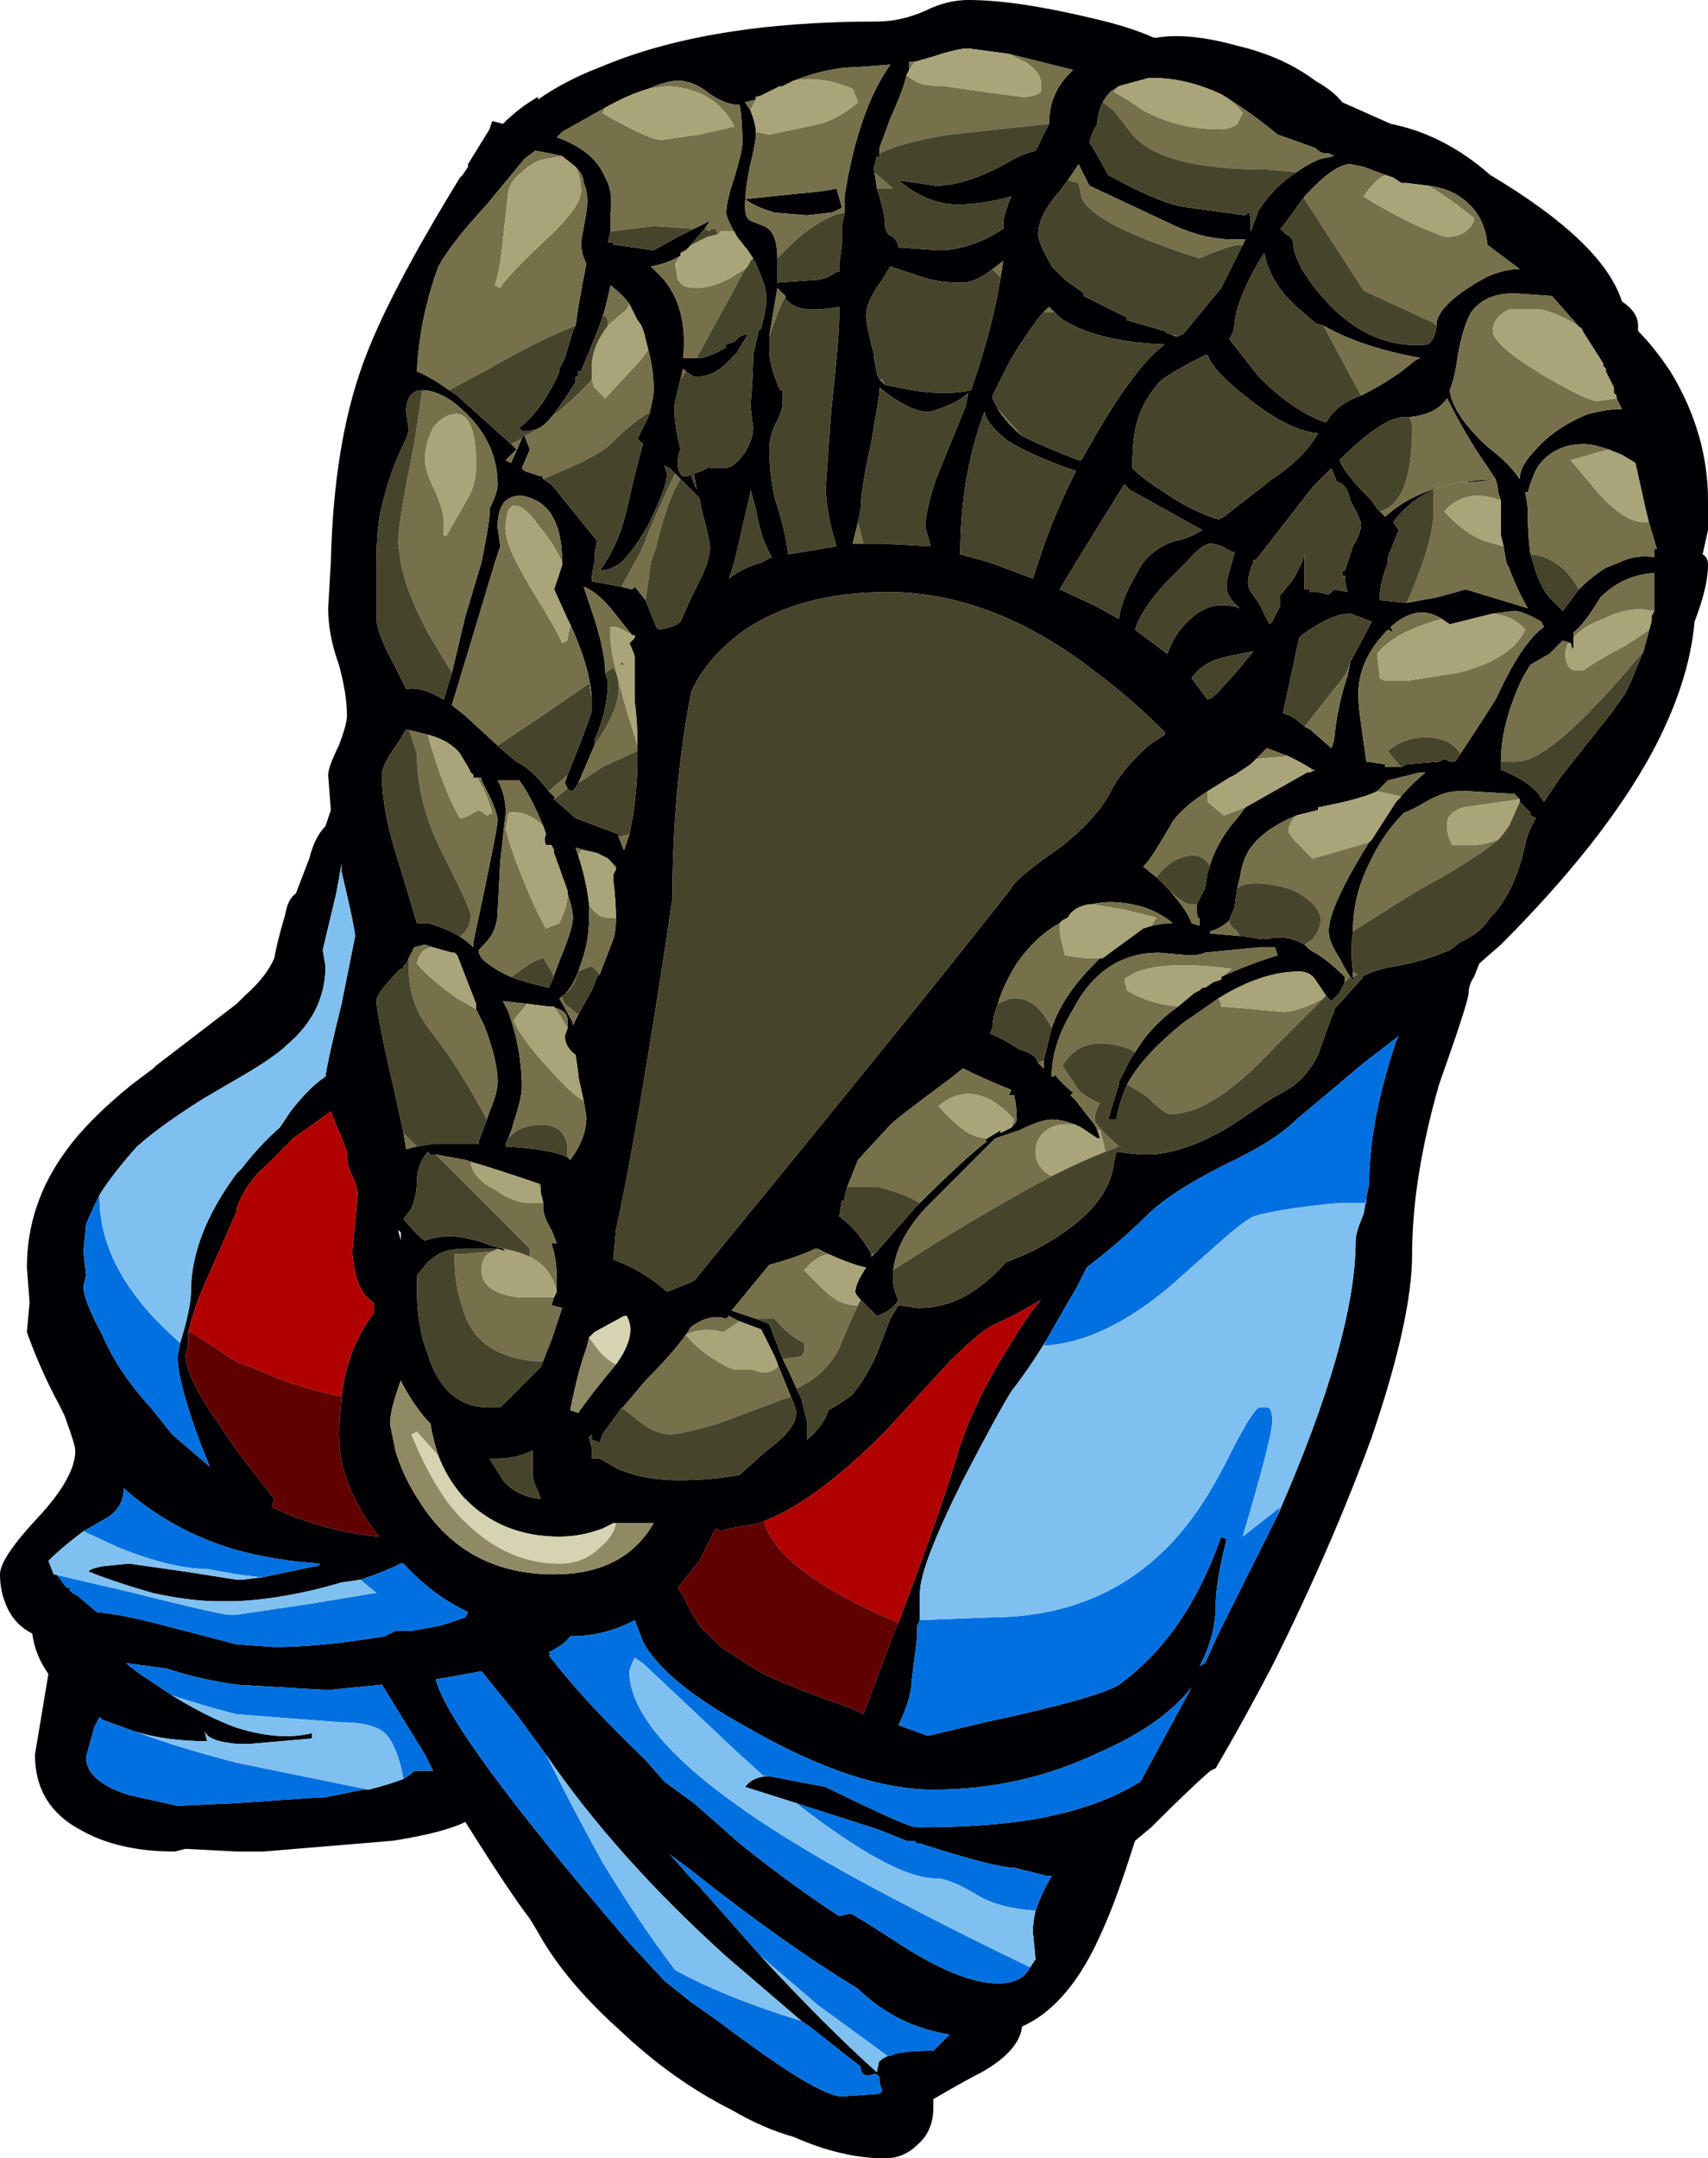<?xml version="1.0" encoding="UTF-8" standalone="no"?>
<svg xmlns:ffdec="https://www.free-decompiler.com/flash" xmlns:xlink="http://www.w3.org/1999/xlink" ffdec:objectType="shape" height="40.1px" width="31.75px" xmlns="http://www.w3.org/2000/svg">
  <g transform="matrix(1.0, 0.0, 0.0, 1.0, 17.05, 24.75)">
    <path d="M13.0 -17.35 L13.0 -17.4 12.95 -17.45 12.95 -17.55 12.8 -17.85 12.8 -17.9 12.75 -17.95 12.75 -18.0 12.4 -18.55 12.2 -18.8 12.15 -18.85 11.8 -19.25 11.1 -19.3 Q10.55 -19.3 10.3 -18.95 10.15 -18.7 10.05 -18.15 10.0 -17.75 9.9 -17.5 9.95 -17.05 10.6 -16.45 11.0 -16.15 11.2 -15.85 11.2 -16.1 11.5 -16.4 11.85 -16.8 12.45 -17.05 12.8 -17.15 13.1 -17.15 L13.0 -17.35 M13.4 -18.7 L13.4 -18.6 Q13.7 -18.3 14.0 -17.85 14.7 -16.7 14.7 -15.45 L14.7 -14.9 14.6 -14.45 Q14.7 -14.4 14.7 -14.25 14.7 -13.85 14.45 -13.2 14.35 -12.05 13.65 -10.75 12.75 -9.1 10.85 -7.2 L10.45 -6.85 10.35 -6.6 Q10.25 -6.45 10.25 -6.3 10.25 -6.15 9.7 -4.6 9.2 -2.85 9.2 -1.45 9.2 -0.25 8.45 1.95 7.7 4.0 6.6 6.2 6.05 7.25 5.55 8.1 L5.45 8.15 Q5.1 8.45 4.35 9.2 L4.05 9.45 4.0 9.6 Q3.7 10.55 3.45 11.1 2.85 12.5 1.95 12.9 1.9 13.35 1.2 13.75 0.9 13.9 0.3 14.25 L0.3 14.4 Q0.3 14.85 0.0 15.1 -0.25 15.35 -0.6 15.35 -1.4 15.35 -2.3 14.95 -2.85 14.8 -3.45 14.45 -4.55 13.9 -5.55 12.95 -6.55 12.05 -7.05 11.15 L-7.2 10.9 Q-7.55 10.45 -8.4 9.1 -8.8 9.3 -9.75 9.45 L-12.15 9.65 -12.65 9.65 -13.6 9.6 -13.8 9.65 Q-14.85 9.65 -15.55 9.25 -16.4 8.8 -16.4 7.85 L-16.15 6.35 Q-16.4 6.0 -16.45 5.6 -16.75 5.45 -16.9 5.15 -17.05 4.85 -17.05 4.5 -17.05 4.2 -16.35 3.45 -15.65 2.7 -15.65 2.2 -15.65 2.1 -15.85 1.55 L-15.95 1.35 Q-16.3 0.7 -16.55 0.0 L-16.5 -0.55 -16.55 -1.2 Q-16.55 -2.4 -15.8 -3.4 -15.4 -3.95 -14.6 -4.6 L-14.2 -4.9 -14.15 -4.95 -12.65 -6.1 -12.5 -6.25 Q-12.1 -6.6 -11.95 -6.95 -11.9 -7.25 -11.75 -7.75 -11.7 -8.05 -11.55 -8.15 L-11.3 -8.8 Q-11.2 -9.2 -11.0 -9.4 L-10.9 -9.7 -10.95 -10.35 Q-10.95 -10.5 -10.75 -10.9 -10.6 -11.3 -10.6 -11.45 -10.6 -11.85 -10.75 -12.4 -10.95 -12.95 -10.95 -13.45 L-10.9 -14.3 Q-10.85 -16.5 -10.3 -18.0 -9.85 -19.25 -8.5 -21.45 L-8.45 -21.5 -8.35 -21.65 -8.35 -21.7 -7.95 -22.35 -7.9 -22.5 -7.7 -22.45 Q-7.4 -22.75 -7.05 -22.95 L-7.05 -22.9 Q-6.55 -23.25 -5.9 -23.5 -3.9 -24.35 -0.75 -24.35 -0.3 -24.35 0.15 -24.55 0.55 -24.75 0.95 -24.75 1.85 -24.75 3.3 -24.4 3.95 -24.25 4.4 -24.05 L4.45 -24.05 Q5.05 -24.15 5.95 -23.9 6.8 -23.7 7.4 -23.25 7.75 -23.05 7.9 -22.85 L8.8 -22.45 Q9.8 -22.25 10.65 -21.5 12.75 -20.25 13.1 -19.15 13.4 -18.95 13.4 -18.7 M13.6 -15.05 L13.55 -15.25 13.35 -16.15 13.1 -16.3 12.85 -16.4 Q12.55 -16.5 12.4 -16.5 11.85 -16.5 11.55 -16.1 11.45 -15.95 11.35 -15.6 L11.3 -15.6 Q11.35 -15.4 11.35 -15.25 11.35 -14.8 11.4 -14.45 L11.45 -14.3 Q11.55 -13.9 11.75 -13.65 L12.0 -13.4 Q12.15 -13.6 12.3 -13.8 12.55 -14.05 12.8 -14.2 L13.05 -14.3 Q13.35 -14.45 13.7 -14.4 L13.7 -14.55 13.75 -14.55 13.6 -15.05 M3.45 -22.85 Q3.35 -22.65 3.35 -22.45 3.25 -22.3 3.2 -22.1 L3.3 -21.95 3.55 -21.5 Q4.55 -20.95 5.0 -20.9 L6.1 -20.75 6.15 -20.8 Q6.2 -20.8 6.2 -20.55 L6.2 -20.45 6.35 -20.85 Q6.65 -21.3 7.05 -21.55 7.25 -21.7 7.5 -21.8 L7.75 -21.85 7.65 -21.9 7.6 -21.9 Q7.5 -21.9 7.4 -22.0 L6.7 -22.25 Q6.15 -22.7 5.65 -23.0 5.0 -23.3 4.4 -23.3 L4.3 -23.3 3.75 -23.15 3.6 -23.05 Q3.5 -22.95 3.45 -22.85 M8.7 -21.5 L8.3 -21.65 8.05 -21.7 Q7.75 -21.7 7.2 -21.1 L6.8 -20.55 6.75 -20.5 6.85 -20.4 Q7.0 -20.35 7.0 -20.15 7.0 -20.05 7.15 -19.75 7.4 -19.35 7.7 -19.05 8.5 -18.25 9.5 -18.35 9.65 -18.5 9.65 -18.7 9.65 -19.05 10.4 -19.5 10.8 -19.75 11.2 -19.75 L10.6 -20.2 Q10.55 -20.75 10.15 -21.05 9.9 -21.25 9.5 -21.3 L9.1 -21.35 9.0 -21.35 8.85 -21.45 8.7 -21.5 M2.45 -22.45 Q2.45 -23.05 2.9 -23.45 L1.7 -23.75 0.95 -23.85 Q0.75 -23.85 0.3 -23.7 L-0.05 -23.6 -0.15 -23.6 -0.15 -23.45 -0.2 -23.35 Q-0.25 -23.1 -0.5 -22.55 L-0.7 -22.0 -0.7 -21.9 -0.7 -21.8 -0.75 -21.85 -0.8 -21.65 -0.8 -21.6 -0.75 -21.25 -0.7 -21.1 Q-0.6 -20.75 -0.6 -20.6 -0.6 -20.4 -0.45 -20.35 -0.35 -20.25 -0.35 -20.15 L-0.3 -20.15 0.4 -20.1 Q0.85 -20.1 1.35 -20.35 L1.6 -20.5 1.6 -20.6 Q1.6 -20.75 1.75 -21.1 1.2 -20.95 0.75 -20.95 0.3 -20.95 -0.15 -21.25 L-0.35 -21.4 0.35 -21.3 Q0.95 -21.3 1.8 -21.8 2.0 -21.9 2.2 -21.95 L2.45 -22.45 M-0.75 -21.85 L-0.75 -21.85 M6.05 -20.2 L6.1 -20.3 5.9 -20.3 Q5.35 -20.3 4.8 -20.55 L3.2 -21.3 3.0 -21.7 2.8 -21.4 2.65 -21.2 Q2.25 -20.75 2.25 -20.4 2.25 -20.25 2.45 -19.9 L2.5 -19.8 2.75 -19.55 3.1 -19.3 3.1 -19.25 3.9 -18.85 3.9 -18.8 4.6 -18.6 4.65 -18.55 4.7 -18.55 4.8 -18.5 4.85 -18.5 4.95 -18.55 5.65 -19.4 6.05 -20.2 M5.35 -18.15 Q4.65 -17.8 4.5 -17.65 4.2 -17.3 4.1 -16.95 4.0 -16.65 4.0 -16.1 L4.0 -16.05 Q4.2 -15.85 4.6 -15.6 5.1 -15.25 5.6 -15.1 L5.7 -15.15 6.6 -15.85 Q7.2 -16.25 7.45 -16.7 6.9 -16.75 6.15 -17.35 5.5 -17.85 5.4 -18.15 L5.35 -18.15 M1.55 -19.6 L1.6 -19.9 1.4 -19.75 Q1.15 -19.55 0.9 -19.5 L0.75 -19.5 Q0.35 -19.5 -0.05 -19.65 L-0.5 -19.8 -0.65 -19.55 Q-0.95 -19.15 -0.95 -18.9 -0.95 -18.7 -0.8 -18.15 L-0.8 -18.1 -0.75 -17.8 -0.7 -17.7 -0.6 -17.6 -0.1 -17.5 Q0.55 -17.4 1.0 -17.5 1.4 -18.65 1.55 -19.6 M2.35 -18.95 L2.3 -18.9 Q1.85 -18.3 1.65 -17.9 L1.4 -17.4 1.4 -17.35 1.5 -17.15 Q1.65 -16.9 1.95 -16.65 2.35 -16.45 3.0 -16.2 L3.05 -16.2 3.25 -16.55 Q4.05 -17.95 4.6 -18.35 3.3 -18.4 2.65 -18.85 L2.6 -18.9 2.45 -19.05 2.35 -18.95 M-0.85 -14.65 L-0.65 -14.65 0.25 -14.6 0.15 -14.95 Q0.15 -15.25 0.35 -15.85 L0.9 -17.2 0.95 -17.45 Q0.85 -17.35 0.65 -17.25 0.3 -17.1 0.2 -17.1 -0.15 -17.1 -0.7 -17.55 L-0.7 -17.45 -0.85 -16.55 Q-1.05 -15.65 -1.05 -15.3 L-1.1 -15.05 -1.2 -14.65 -0.85 -14.65 M1.35 -14.3 L2.15 -14.0 2.25 -14.3 Q2.5 -15.1 2.95 -16.0 2.2 -16.25 1.7 -16.55 1.3 -16.85 1.25 -17.1 0.8 -15.9 0.8 -14.45 L1.35 -14.3 M3.85 -15.75 L3.6 -15.35 2.95 -14.3 2.65 -13.8 3.3 -13.5 3.75 -13.25 Q3.8 -13.6 4.0 -13.95 4.1 -14.15 4.2 -14.3 4.45 -14.6 4.8 -14.7 5.05 -14.75 5.3 -14.9 L3.95 -15.65 3.85 -15.75 M5.0 -14.3 L4.6 -13.9 Q4.15 -13.4 4.05 -13.05 L4.65 -12.6 Q4.8 -13.05 5.2 -13.35 5.55 -13.6 6.0 -13.45 5.75 -13.65 5.75 -13.85 5.75 -14.0 5.85 -14.3 L5.9 -14.5 5.85 -14.5 Q5.6 -14.65 5.45 -14.65 5.3 -14.65 5.0 -14.3 M8.25 -17.4 Q8.85 -17.7 9.25 -18.05 L9.35 -18.1 Q8.25 -18.3 7.55 -18.7 L7.4 -18.75 7.05 -19.05 6.95 -19.15 Q6.55 -19.55 6.45 -20.05 5.95 -19.25 5.9 -18.75 5.9 -18.6 5.8 -18.45 L6.35 -17.75 Q7.0 -17.1 7.6 -16.9 7.8 -17.25 8.25 -17.4 M6.25 -14.35 L6.25 -14.3 Q6.15 -14.1 6.15 -13.9 6.15 -13.8 6.35 -13.55 L6.55 -13.15 6.6 -13.2 6.75 -13.5 6.75 -13.7 6.8 -13.75 7.0 -14.0 7.15 -14.3 7.2 -14.45 7.2 -13.8 7.3 -13.8 7.3 -13.75 7.45 -13.75 7.65 -13.7 7.75 -13.8 8.0 -13.75 Q7.95 -13.9 7.95 -14.05 L7.9 -14.05 7.9 -14.15 7.95 -14.15 8.1 -14.6 Q8.25 -14.85 8.25 -15.0 8.25 -15.1 8.05 -15.45 8.0 -15.75 7.8 -15.8 L7.7 -16.05 7.35 -15.7 6.3 -14.35 6.25 -14.35 M9.15 -17.0 L9.05 -17.0 Q8.65 -17.0 7.85 -16.2 7.95 -15.95 8.35 -15.55 L8.45 -15.45 8.55 -15.3 8.7 -15.15 Q9.4 -15.8 10.75 -15.85 L10.55 -16.15 Q10.2 -16.65 9.85 -17.35 9.65 -17.05 9.15 -17.0 M9.6 -15.65 Q9.15 -15.45 8.85 -15.05 L8.95 -14.9 8.75 -14.4 8.75 -14.3 Q8.6 -13.9 8.6 -13.7 L8.6 -13.6 9.1 -13.55 9.65 -13.65 10.2 -13.8 11.35 -13.45 Q11.15 -13.8 11.0 -14.2 L10.95 -14.3 10.9 -14.6 10.85 -14.8 10.85 -15.45 10.8 -15.6 Q10.8 -15.7 10.75 -15.85 L10.4 -15.8 Q9.95 -15.8 9.6 -15.65 M10.1 -10.75 Q10.4 -11.2 10.75 -11.75 11.1 -12.5 11.35 -12.8 11.5 -13.0 11.65 -13.1 L11.6 -13.2 Q11.25 -13.4 11.1 -13.4 L10.7 -13.35 9.9 -13.15 9.75 -13.25 Q9.3 -13.55 8.8 -13.1 L8.85 -13.0 8.75 -13.05 Q8.2 -12.5 8.2 -11.85 8.2 -11.65 8.25 -11.3 L8.35 -10.6 8.7 -10.55 8.7 -10.5 9.0 -10.5 9.1 -10.55 9.7 -10.6 9.8 -10.65 9.9 -10.6 10.0 -10.6 10.1 -10.75 M12.15 -12.8 L12.0 -12.85 11.75 -12.6 11.4 -12.4 11.25 -12.15 Q10.85 -11.3 10.85 -10.6 L10.85 -10.45 Q11.35 -10.25 11.55 -10.0 L11.65 -9.85 11.95 -10.3 12.9 -11.5 13.15 -11.85 13.25 -12.05 13.5 -12.65 13.65 -13.2 13.65 -13.3 13.7 -13.4 13.7 -14.1 13.65 -14.1 Q13.1 -14.05 12.7 -13.65 12.4 -13.15 12.2 -13.0 L12.2 -12.9 12.2 -12.85 Q12.2 -12.55 12.15 -12.8 M8.05 -12.45 L8.45 -13.2 8.05 -13.35 Q7.7 -13.35 7.15 -12.95 L7.1 -12.9 6.8 -11.5 Q7.0 -11.45 7.2 -11.25 L7.3 -11.2 7.7 -10.85 7.75 -11.0 Q7.8 -11.6 8.0 -12.2 L8.05 -12.45 M6.6 -13.4 L6.6 -13.4 M6.9 -10.7 L6.5 -10.85 6.2 -10.55 5.9 -10.35 5.8 -10.3 5.4 -10.05 Q4.85 -9.7 4.7 -9.4 4.35 -8.8 4.25 -8.7 L4.2 -8.65 4.45 -8.45 4.7 -8.2 4.9 -7.95 Q5.05 -7.75 5.1 -7.6 L5.25 -7.55 5.25 -7.7 Q5.2 -7.65 5.2 -7.85 L5.2 -7.95 5.35 -8.25 5.4 -8.55 Q5.55 -9.1 5.95 -9.55 L6.1 -9.75 7.25 -10.4 7.3 -10.4 7.4 -10.45 7.35 -10.45 Q7.2 -10.55 7.0 -10.65 L6.9 -10.7 M8.55 -10.05 Q8.25 -9.9 7.45 -9.75 L7.45 -9.7 7.05 -9.6 Q6.45 -9.35 6.2 -9.0 6.05 -8.8 6.0 -8.45 L5.95 -8.25 5.9 -7.9 5.8 -7.65 Q5.65 -7.5 5.45 -7.45 L5.45 -7.4 5.55 -7.4 6.1 -7.35 6.4 -7.3 6.5 -7.3 Q6.85 -7.4 7.2 -7.2 L7.3 -7.1 Q7.6 -6.95 7.95 -6.6 L7.95 -6.5 7.85 -6.3 7.7 -6.15 7.6 -6.25 7.4 -6.55 Q7.3 -6.7 7.1 -6.7 6.4 -6.7 5.6 -6.2 L4.95 -5.75 Q4.2 -5.15 3.9 -4.6 3.75 -4.25 3.7 -3.95 L3.55 -3.95 Q3.65 -4.3 3.75 -4.6 L3.75 -4.65 3.95 -5.05 4.05 -5.2 Q4.35 -5.7 4.85 -6.05 L5.15 -6.3 5.25 -6.35 5.3 -6.4 5.35 -6.4 5.5 -6.5 5.65 -6.55 5.65 -6.6 Q6.2 -6.85 6.7 -7.0 L6.65 -7.15 6.35 -7.15 5.35 -7.05 Q5.25 -7.0 5.05 -7.0 L4.5 -7.05 Q3.45 -7.05 2.9 -6.0 2.5 -5.35 2.5 -4.75 L2.55 -4.75 2.55 -4.8 Q2.7 -4.6 2.9 -4.45 L2.85 -4.4 2.95 -4.3 3.3 -3.85 3.35 -3.75 3.4 -3.6 3.35 -3.6 3.05 -3.8 2.95 -3.85 Q2.7 -3.95 2.5 -3.95 2.3 -3.95 1.9 -3.75 L1.45 -3.6 0.15 -2.3 Q-0.4 -1.7 -0.45 -1.1 L-0.45 -1.0 Q-0.45 -0.8 -0.35 -0.6 -0.45 -0.4 -0.75 -0.3 L-1.05 -0.6 Q-1.15 -0.7 -1.15 -0.75 -1.15 -0.9 -0.95 -1.2 -1.2 -1.25 -1.65 -1.45 L-1.85 -1.55 -1.9 -1.55 Q-2.2 -1.4 -2.75 -1.25 L-3.45 -0.4 -3.0 -0.25 -2.75 -0.15 -2.5 0.5 -2.4 0.7 -2.15 1.25 -2.05 1.65 -2.05 2.0 Q-1.75 1.75 -1.65 1.45 -1.3 1.25 -1.2 1.15 -0.95 0.85 -0.75 0.4 L-0.5 -0.25 -0.35 -0.5 0.0 -0.45 0.05 -0.45 Q0.9 -0.45 1.65 -1.3 2.2 -1.5 2.65 -1.8 3.55 -2.4 3.65 -3.1 L3.7 -3.35 4.15 -3.3 4.4 -3.3 Q5.25 -3.4 6.15 -4.05 L6.6 -4.35 Q6.8 -4.45 6.95 -4.55 7.25 -4.75 7.45 -5.15 L7.7 -5.85 7.75 -5.95 7.75 -6.0 8.25 -6.55 8.25 -6.6 Q8.55 -6.75 8.9 -6.8 9.45 -6.9 9.9 -7.1 L10.1 -7.25 Q10.45 -7.4 10.65 -7.7 11.1 -8.15 11.3 -9.05 11.35 -9.3 11.5 -9.55 L11.4 -9.6 11.4 -9.65 11.2 -9.85 11.2 -9.9 11.1 -10.0 10.25 -10.05 10.05 -10.05 Q9.8 -10.05 9.45 -9.85 9.2 -9.7 9.05 -9.65 8.65 -9.25 8.4 -8.7 8.1 -8.1 8.1 -7.45 8.05 -7.1 8.1 -6.7 L8.1 -6.6 8.15 -6.5 8.05 -6.6 Q7.95 -6.75 7.85 -6.95 7.65 -7.25 7.65 -7.45 7.65 -7.9 8.4 -9.1 L8.45 -9.15 8.9 -9.85 Q9.2 -10.2 9.45 -10.4 L9.35 -10.4 8.75 -10.25 8.55 -10.05 M5.4 -11.75 L5.5 -11.8 Q5.85 -12.15 6.25 -12.65 L5.75 -12.55 Q5.3 -12.45 5.1 -12.15 L5.4 -11.75 M4.6 -11.15 Q4.0 -11.75 3.4 -12.2 1.45 -13.75 -0.55 -13.75 -2.15 -13.75 -3.2 -13.05 -3.9 -12.55 -4.2 -11.9 -4.55 -10.1 -4.55 -8.05 -5.2 -3.7 -5.6 -1.9 L-5.65 -1.35 Q-5.1 -1.15 -4.65 -0.75 L-4.15 -0.95 -2.15 -3.4 Q0.5 -6.65 1.75 -8.25 1.85 -8.45 2.65 -9.0 3.35 -9.55 3.6 -10.05 3.8 -10.45 4.3 -10.9 L4.6 -11.1 4.6 -11.15 M3.4 -6.95 L3.45 -6.95 4.2 -7.5 Q4.5 -7.6 4.75 -7.6 4.5 -7.8 4.2 -7.9 3.65 -8.05 3.25 -7.95 L3.2 -7.95 Q2.9 -7.9 2.8 -7.7 L2.7 -7.65 2.65 -7.6 Q2.2 -7.35 1.85 -6.85 1.6 -6.45 1.5 -6.1 1.4 -5.85 1.4 -5.65 L1.35 -5.55 Q1.6 -5.45 1.9 -5.25 2.1 -5.2 2.2 -5.1 L2.25 -5.0 2.35 -4.9 2.35 -5.05 2.5 -5.65 Q2.7 -6.25 3.3 -6.85 L3.4 -6.95 M1.3 -3.6 L1.55 -3.75 1.55 -3.7 1.75 -3.8 Q1.85 -3.9 1.85 -3.95 1.85 -4.2 1.8 -4.4 L1.7 -4.4 1.75 -4.5 Q1.25 -4.7 0.85 -4.9 L0.6 -4.7 Q-0.35 -4.0 -0.5 -3.85 L-1.1 -3.2 -1.3 -2.7 -1.35 -2.5 -1.35 -2.45 -1.4 -2.45 -1.45 -2.15 Q-1.1 -1.9 -0.85 -1.45 L-0.85 -1.4 -0.75 -1.5 -0.05 -2.3 0.05 -2.4 Q0.85 -3.2 1.3 -3.55 L1.25 -3.55 1.3 -3.6 M-0.35 5.4 Q0.45 3.3 0.8 2.1 0.95 1.65 1.25 1.05 1.6 0.4 2.1 -0.35 L2.3 -0.6 Q1.8 -0.3 1.45 -0.15 1.2 -0.05 0.6 0.55 L-0.6 1.85 -0.65 1.9 Q-1.95 3.2 -2.95 3.55 L-3.5 3.65 -3.65 3.7 -3.75 3.65 -4.05 4.25 -4.45 4.75 -4.35 4.9 Q-4.1 5.45 -3.9 5.6 L-3.65 5.85 -2.95 6.3 Q-2.6 6.5 -1.2 7.0 L-1.0 7.1 -0.4 5.5 -0.35 5.4 M8.35 -2.5 L8.4 -2.75 Q8.4 -3.9 8.9 -5.4 L8.95 -5.5 8.3 -5.0 7.05 -3.95 Q6.65 -3.55 5.7 -3.1 4.7 -2.6 4.25 -2.15 3.8 -1.7 3.15 -1.2 L2.95 -0.8 2.8 -0.55 2.4 0.15 Q2.1 0.65 1.75 1.1 1.5 1.5 0.85 2.75 0.05 4.35 0.05 4.85 L0.05 5.35 0.0 5.45 0.0 5.65 -0.1 6.45 Q-0.1 6.75 -0.3 7.2 L-0.35 7.3 0.2 7.5 1.25 7.25 Q3.35 6.8 3.75 6.55 5.0 5.65 5.65 3.8 L5.75 3.85 Q5.55 4.65 5.55 5.05 5.55 5.65 5.25 6.2 L5.35 6.15 5.6 5.6 6.7 3.4 Q8.15 0.1 8.15 -1.7 8.15 -1.85 8.3 -2.2 L8.35 -2.5 M-2.25 8.75 L-3.2 8.45 Q-3.05 8.25 -2.75 8.25 L-1.7 8.45 Q-1.6 8.5 -1.5 8.55 -1.3 8.65 -0.55 9.0 -0.1 9.2 0.0 9.2 1.65 9.2 2.65 8.95 3.5 8.75 4.15 8.35 L5.1 6.6 Q4.55 7.3 3.4 7.8 1.95 8.5 0.3 8.5 -1.15 8.5 -3.15 7.35 -4.7 6.5 -5.1 5.75 L-5.25 5.35 Q-5.8 5.65 -6.45 5.65 -6.55 5.8 -6.85 5.95 L-6.8 6.0 -6.85 6.0 Q-6.2 6.85 -5.05 7.95 L-4.7 8.35 -4.15 8.75 -3.3 9.5 Q-2.3 10.3 -1.45 10.85 L-1.25 10.8 Q-1.2 10.8 -0.2 11.45 0.85 12.1 1.5 12.1 1.95 12.1 2.1 11.8 L2.2 11.65 2.15 11.15 Q2.15 10.95 2.2 10.75 2.3 10.45 2.5 10.1 L2.4 10.1 1.8 9.95 Q1.45 9.95 0.05 9.5 L0.0 9.5 -0.05 9.45 -0.2 9.45 -0.7 9.25 -0.85 9.2 -2.1 8.8 -2.25 8.75 M-0.55 13.45 L-0.5 13.45 Q-0.35 13.35 0.3 13.35 L0.6 13.05 Q-0.35 12.9 -1.05 12.25 L-1.1 12.2 Q-2.5 11.35 -4.2 10.0 L-4.6 9.7 -4.2 10.15 -4.05 10.3 -2.9 11.6 Q-1.7 12.9 -0.75 13.75 L-0.7 13.5 -0.7 13.55 -0.65 13.5 -0.55 13.45 M-3.35 -20.35 Q-3.55 -20.7 -3.55 -20.8 -3.55 -21.0 -3.4 -21.45 -3.25 -21.95 -3.25 -22.1 -3.25 -22.5 -3.3 -22.8 -3.55 -22.8 -3.85 -23.0 -4.15 -23.25 -4.45 -23.25 -4.65 -23.25 -5.0 -23.1 -5.35 -23.0 -5.8 -22.75 L-6.6 -22.3 -6.7 -22.2 Q-6.0 -21.95 -5.8 -21.45 -5.65 -21.2 -5.7 -20.8 L-5.7 -20.45 -5.75 -20.25 -5.65 -20.25 -5.65 -20.2 -5.6 -20.2 -4.9 -20.1 -4.45 -20.35 -4.15 -20.5 -3.85 -20.65 -3.95 -20.5 -4.25 -20.15 -4.3 -20.1 -4.4 -20.05 -4.4 -20.0 Q-4.65 -19.85 -4.95 -19.8 L-4.85 -19.7 Q-4.25 -19.15 -4.35 -18.1 L-4.1 -18.1 -4.0 -18.1 Q-3.8 -18.15 -3.55 -18.3 L-3.55 -18.35 -3.4 -18.4 -3.3 -18.5 -3.15 -18.55 -3.2 -18.45 -3.35 -18.2 -3.45 -18.1 Q-3.75 -17.75 -4.1 -17.75 L-4.15 -17.75 -4.3 -17.85 -4.35 -17.9 -4.4 -17.7 -4.5 -17.3 Q-4.55 -17.0 -4.4 -16.4 -4.45 -16.3 -4.45 -16.15 -4.45 -15.95 -4.35 -15.9 -4.3 -15.9 -4.25 -15.9 L-4.2 -15.95 -4.2 -15.9 -4.1 -15.65 -4.15 -15.95 Q-4.0 -16.0 -3.9 -16.05 L-3.9 -16.1 -3.85 -16.05 -3.6 -16.05 Q-3.4 -16.05 -3.2 -16.35 -3.05 -16.6 -3.05 -16.8 L-3.1 -17.2 Q-3.05 -17.8 -3.05 -18.1 L-3.05 -18.15 -2.95 -18.6 -2.9 -18.65 Q-2.8 -19.05 -2.8 -19.2 -2.8 -19.45 -3.05 -19.95 L-3.15 -20.1 -3.35 -20.35 M-2.3 -23.25 L-2.5 -23.15 -2.55 -23.15 -2.85 -23.0 Q-2.95 -22.95 -3.0 -22.95 L-3.0 -22.9 -3.2 -22.85 -3.1 -22.7 Q-3.0 -22.45 -3.0 -22.3 L-3.0 -22.25 Q-3.0 -22.1 -3.1 -21.7 -3.2 -21.25 -3.2 -20.9 -3.2 -20.7 -3.1 -20.65 L-2.85 -20.55 Q-2.6 -20.45 -2.6 -19.95 L-2.6 -19.5 -1.9 -19.55 Q-1.7 -19.55 -1.5 -19.7 L-1.45 -19.7 -1.45 -19.85 -1.4 -20.2 -1.4 -20.55 -1.35 -20.8 -1.35 -21.1 Q-1.1 -22.7 -0.5 -23.55 L-1.15 -23.5 Q-1.65 -23.5 -2.3 -23.25 M-6.4 -18.6 L-6.35 -18.7 Q-6.3 -19.1 -6.15 -19.85 -6.25 -20.05 -6.25 -20.25 L-6.15 -20.8 Q-6.1 -21.15 -6.2 -21.35 -6.2 -21.5 -6.35 -21.65 L-6.6 -21.85 Q-6.8 -21.9 -7.1 -21.95 L-7.3 -21.8 -8.0 -20.95 Q-8.65 -20.25 -8.9 -19.8 -9.25 -18.85 -9.3 -17.85 -9.05 -17.75 -8.7 -17.5 L-8.55 -17.4 -7.55 -16.5 -7.45 -16.4 -7.65 -16.2 -7.55 -16.15 -7.35 -16.6 -7.3 -16.7 -7.3 -16.65 -7.2 -16.4 -7.35 -16.05 -7.3 -16.0 -7.0 -15.9 -7.0 -15.95 -6.95 -15.85 -6.8 -15.75 -5.95 -14.7 -6.0 -14.45 -6.0 -14.3 Q-6.05 -14.1 -6.05 -13.95 L-5.5 -13.85 -5.3 -13.8 -5.25 -13.85 -5.05 -13.6 -4.85 -13.1 -4.8 -13.05 Q-4.5 -13.1 -4.4 -13.2 L-4.2 -13.65 -4.0 -14.05 -3.9 -14.3 -3.85 -14.55 Q-3.85 -14.7 -4.0 -15.25 L-4.05 -15.5 -4.4 -15.85 -4.55 -16.0 -4.6 -16.05 -4.7 -16.1 -4.65 -15.95 Q-4.65 -15.7 -5.0 -15.0 -5.25 -14.55 -5.5 -14.3 -5.7 -14.15 -5.9 -14.15 L-5.8 -14.3 Q-5.5 -14.75 -5.35 -15.5 -5.2 -16.15 -5.1 -16.5 L-5.2 -16.6 -5.0 -17.0 Q-4.9 -17.35 -4.9 -17.5 -4.9 -17.9 -5.0 -18.25 L-5.05 -18.45 Q-5.1 -18.7 -5.2 -18.8 L-5.35 -19.1 Q-5.45 -19.25 -5.7 -19.45 -5.75 -19.2 -5.85 -18.85 -6.0 -18.45 -6.25 -17.85 L-6.3 -17.85 -6.3 -17.75 -6.35 -17.75 -6.35 -17.65 Q-6.6 -17.25 -6.8 -17.0 -7.0 -16.75 -7.2 -16.75 L-7.35 -16.75 -7.4 -16.8 Q-6.95 -17.15 -6.65 -17.85 L-6.65 -17.9 -6.55 -18.1 -6.4 -18.6 M-9.2 -17.5 L-9.25 -17.5 Q-9.5 -17.45 -9.5 -17.1 L-9.45 -16.75 -9.5 -16.6 Q-9.8 -16.0 -9.95 -15.35 -10.05 -15.0 -10.05 -14.3 L-10.05 -13.25 Q-10.05 -13.0 -9.7 -12.35 L-9.5 -11.95 Q-9.2 -12.0 -8.8 -11.75 L-8.65 -12.25 -8.4 -13.3 -8.1 -14.3 Q-7.95 -15.05 -7.95 -15.2 L-7.95 -15.3 Q-7.8 -15.6 -7.8 -15.75 -7.8 -16.65 -8.65 -17.3 -8.95 -17.5 -9.2 -17.5 M-6.6 -14.3 Q-6.6 -15.3 -7.2 -15.5 -7.45 -15.6 -7.65 -15.45 -7.8 -15.3 -7.8 -14.95 L-7.75 -14.6 -7.85 -14.3 -8.15 -13.3 -8.65 -11.65 -8.4 -11.45 -7.8 -10.9 -7.75 -10.85 -7.45 -10.6 Q-7.15 -10.45 -6.85 -10.05 L-6.75 -9.95 -6.75 -9.9 -6.35 -9.55 -5.55 -9.25 -5.55 -9.2 -5.45 -8.95 -5.35 -9.25 Q-5.2 -9.95 -5.2 -10.7 L-5.2 -10.8 -5.2 -10.9 Q-5.2 -11.35 -5.25 -11.7 L-5.25 -12.05 Q-5.25 -12.5 -5.25 -12.55 -5.3 -12.7 -5.35 -12.8 L-5.25 -12.9 -5.25 -12.95 -5.3 -12.95 -5.7 -13.45 Q-5.95 -13.75 -6.2 -13.85 L-6.1 -13.55 Q-5.8 -12.7 -5.8 -12.25 L-5.75 -12.1 Q-5.75 -11.55 -6.0 -11.0 L-6.0 -10.9 -6.3 -10.2 -6.4 -10.05 Q-6.45 -10.05 -6.5 -10.1 L-6.55 -10.2 -6.5 -10.35 -6.3 -10.85 Q-6.05 -11.5 -6.05 -11.55 L-6.05 -11.8 Q-6.1 -12.4 -6.45 -13.15 L-6.5 -13.25 -6.75 -13.8 -6.6 -14.25 -6.6 -14.3 M-2.05 -20.75 L-2.65 -20.8 Q-3.0 -20.9 -3.2 -21.05 L-2.25 -21.15 Q-1.65 -21.2 -1.5 -21.25 L-1.4 -20.9 Q-1.45 -20.85 -1.6 -20.8 L-2.05 -20.75 M-2.75 -18.5 L-2.75 -18.25 Q-2.75 -18.05 -2.65 -17.75 L-2.55 -17.5 -2.5 -17.5 -2.5 -17.3 Q-2.5 -17.1 -2.65 -16.85 -2.75 -16.6 -2.75 -16.4 -2.75 -16.0 -2.65 -15.5 -2.45 -14.9 -2.4 -14.45 L-1.5 -14.6 -1.6 -14.95 Q-1.7 -15.4 -1.7 -15.7 L-1.6 -17.1 Q-1.45 -18.5 -1.45 -18.85 L-1.45 -19.05 Q-1.7 -19.0 -1.95 -19.0 -2.25 -19.0 -2.4 -19.15 L-2.45 -19.2 -2.45 -19.25 -2.6 -19.4 -2.75 -18.5 M-3.1 -15.6 L-3.4 -14.3 -3.5 -14.0 Q-3.25 -14.2 -2.9 -14.3 L-2.7 -14.4 Q-2.9 -14.7 -3.0 -15.3 L-3.1 -15.65 -3.1 -15.6 M-13.7 0.2 L-13.6 -0.15 Q-13.5 -0.55 -13.5 -0.75 -13.5 -1.8 -12.65 -2.95 L-12.55 -3.05 Q-12.2 -3.5 -11.85 -3.8 L-11.65 -4.1 Q-11.3 -4.55 -11.0 -4.75 -10.95 -5.1 -10.7 -6.1 L-10.45 -7.35 Q-10.45 -7.5 -10.7 -8.55 L-10.7 -8.7 -10.8 -8.15 -11.05 -7.1 -11.0 -6.8 Q-11.0 -5.95 -11.7 -5.35 -11.95 -5.1 -12.65 -4.7 L-13.25 -4.35 Q-14.05 -3.85 -14.5 -3.45 -14.95 -2.95 -15.2 -2.55 -15.35 -2.25 -15.45 -2.0 L-15.5 -1.5 -15.45 -1.05 -15.5 -0.85 Q-15.5 -0.6 -15.15 0.05 -14.85 0.75 -14.25 1.4 L-13.85 1.9 -13.15 2.5 -13.35 2.0 Q-13.75 0.9 -13.75 0.45 L-13.7 0.2 M-10.7 1.2 Q-10.6 0.3 -10.1 -0.35 L-10.1 -0.55 Q-10.45 -0.75 -10.5 -1.5 L-10.4 -2.55 Q-10.4 -2.7 -10.5 -2.9 -10.6 -3.1 -10.6 -3.3 -10.6 -3.4 -10.8 -3.85 L-10.9 -4.1 -11.6 -3.6 -12.1 -3.1 Q-12.5 -2.75 -12.65 -2.3 L-12.65 -2.25 Q-12.8 -1.9 -13.2 -1.0 -13.45 -0.45 -13.55 0.0 L-13.55 0.25 -13.6 0.4 -13.6 0.45 Q-13.6 0.85 -12.85 1.9 L-12.65 2.2 -11.95 3.1 -12.0 3.25 Q-11.05 3.7 -10.0 3.8 -10.75 2.85 -10.75 1.9 L-10.75 1.85 -10.7 1.2 M-5.5 -12.45 L-5.45 -12.4 -5.5 -12.4 -5.5 -12.45 M-5.75 -8.8 Q-5.85 -8.85 -5.95 -8.9 L-6.35 -9.0 -6.3 -8.85 Q-6.15 -8.4 -6.1 -7.95 L-6.1 -7.7 Q-6.1 -7.25 -6.25 -6.85 -6.4 -6.35 -6.65 -6.2 L-6.4 -5.75 -6.4 -5.7 -6.3 -5.9 -6.05 -6.35 -5.95 -6.6 -5.9 -6.65 -5.65 -7.3 Q-5.6 -7.45 -5.6 -7.7 -5.6 -8.0 -5.65 -8.4 L-5.65 -8.5 -5.6 -8.6 -5.6 -8.65 -5.75 -8.8 M-9.1 -11.1 L-9.5 -11.2 -9.65 -10.95 Q-9.95 -10.55 -9.95 -10.35 -9.95 -9.65 -9.6 -8.6 L-9.3 -7.6 -9.1 -7.6 Q-8.75 -7.5 -8.5 -7.35 -8.35 -7.25 -8.25 -7.15 L-8.25 -7.25 Q-7.8 -9.35 -7.8 -9.5 -7.8 -9.7 -8.1 -10.25 L-8.1 -10.3 -8.15 -10.3 -8.25 -10.3 -8.25 -10.35 -8.3 -10.4 -8.35 -10.5 -8.5 -10.75 Q-8.7 -11.0 -9.1 -11.1 M-9.0 -7.15 L-9.15 -7.2 -9.35 -7.15 -9.45 -6.95 -9.5 -6.85 -9.55 -6.8 -9.55 -6.75 -9.6 -6.75 -9.65 -6.7 Q-10.05 -6.3 -10.05 -6.15 -10.05 -5.9 -9.7 -4.4 L-9.55 -3.7 -9.5 -3.4 -9.3 -3.45 -9.0 -3.5 -8.15 -3.5 -8.15 -3.55 -8.0 -3.95 -7.95 -4.1 Q-7.8 -4.45 -7.8 -4.65 -7.8 -5.05 -8.05 -5.7 L-8.2 -6.0 -8.2 -6.1 -8.55 -7.0 -8.6 -7.05 -8.65 -7.05 -9.0 -7.15 M-6.5 -8.15 L-6.5 -8.2 -6.75 -8.9 -6.75 -8.95 -6.8 -9.05 -6.9 -9.05 Q-6.95 -9.15 -6.9 -9.25 L-6.95 -9.4 Q-7.2 -10.0 -7.4 -10.25 L-7.8 -10.25 Q-7.65 -10.0 -7.65 -9.65 L-7.75 -8.75 -7.8 -7.8 Q-7.8 -7.6 -7.9 -7.4 -7.95 -7.3 -8.15 -7.1 L-8.15 -7.05 -8.1 -6.95 Q-7.9 -6.75 -7.55 -6.6 -7.3 -6.5 -6.85 -6.4 L-6.8 -6.5 -6.65 -6.9 Q-6.4 -7.5 -6.4 -7.7 -6.4 -7.85 -6.5 -8.15 M-6.85 -6.05 L-7.25 -6.1 -7.7 -6.15 -7.6 -5.95 Q-7.35 -5.25 -7.35 -4.55 -7.35 -4.35 -7.5 -3.9 -7.55 -3.7 -7.65 -3.5 L-7.65 -3.45 Q-6.8 -3.4 -6.5 -3.25 L-6.45 -3.2 Q-6.15 -3.6 -6.15 -4.0 L-6.2 -4.3 -6.3 -4.75 -6.3 -4.8 -6.35 -5.15 Q-6.55 -5.3 -6.55 -5.5 L-6.5 -5.65 -6.5 -5.8 Q-6.5 -6.0 -6.85 -6.05 M-8.95 -3.3 L-9.05 -3.3 -9.1 -3.35 Q-9.3 -3.1 -9.3 -2.8 -9.3 -2.55 -9.4 -2.3 L-9.55 -2.1 Q-9.25 -1.75 -9.15 -1.7 -8.65 -1.9 -7.9 -1.6 L-7.7 -1.55 -7.65 -1.5 -7.8 -1.55 -8.4 -1.55 Q-8.7 -1.55 -8.9 -1.45 L-9.1 -1.3 -9.3 -1.05 -9.3 -0.8 Q-9.3 -0.1 -9.1 0.4 -8.8 1.4 -7.95 1.4 L-7.75 1.4 -7.0 0.65 -6.8 0.15 -6.6 -0.45 -6.8 -0.5 -6.75 -0.65 -6.7 -0.75 -6.7 -1.0 Q-6.7 -1.35 -6.8 -1.65 L-6.7 -1.65 -6.8 -1.9 Q-6.9 -2.05 -6.95 -2.25 L-6.95 -2.4 -7.0 -2.6 -7.0 -2.75 Q-7.9 -3.05 -8.4 -3.2 L-8.95 -3.3 M-9.65 -1.9 L-9.6 -1.7 -9.6 -1.85 -9.65 -1.9 M-5.6 0.6 Q-5.2 0.05 -5.4 -0.3 L-5.45 -0.3 -6.0 0.0 -6.1 0.1 -6.15 0.3 Q-6.3 0.7 -6.45 1.45 L-6.3 1.5 Q-6.1 1.2 -5.6 0.6 M-2.65 0.45 L-2.9 -0.05 -3.3 -0.2 -3.5 -0.3 -3.55 -0.25 Q-3.85 -0.35 -4.2 -0.1 -4.45 0.3 -5.05 0.9 L-5.6 1.55 -5.85 1.9 -5.9 2.05 -6.05 2.0 -6.05 1.9 -6.1 1.95 -6.05 2.15 -6.05 2.35 -5.9 2.35 -5.55 2.55 Q-5.05 2.75 -4.45 2.75 -3.8 2.75 -3.3 2.65 L-2.8 2.2 Q-2.25 1.8 -2.25 1.5 -2.25 1.4 -2.35 1.2 L-2.65 0.45 M-8.9 2.3 Q-9.0 2.0 -9.05 1.7 -9.3 1.45 -9.55 1.0 L-9.6 0.9 Q-9.8 1.45 -9.8 1.7 L-9.7 2.2 Q-9.55 2.7 -9.25 3.15 -8.4 4.5 -6.75 4.5 -5.45 4.5 -4.9 3.55 L-5.6 3.55 -5.65 3.55 -5.85 3.65 Q-6.25 3.8 -6.65 3.8 -7.75 3.8 -8.45 3.05 -8.75 2.7 -8.9 2.3 M-7.7 2.75 Q-7.45 3.05 -7.0 3.1 L-7.05 2.95 Q-7.15 2.8 -7.15 2.55 L-7.15 2.2 Q-7.45 2.35 -7.8 2.35 L-7.95 2.35 -7.7 2.75 M-16.05 4.5 L-16.0 4.5 -15.85 4.7 -15.8 4.75 -15.75 4.75 -15.75 4.8 -15.7 4.85 -15.6 4.9 -15.55 4.95 -15.25 5.2 Q-14.75 5.25 -14.0 5.45 L-12.65 5.8 -11.95 5.85 Q-11.1 5.85 -9.9 5.65 L-9.7 5.55 -9.4 5.55 -8.85 5.45 -8.4 5.3 -8.35 5.2 Q-9.0 4.9 -9.55 4.3 L-9.6 4.3 Q-9.9 4.45 -10.35 4.6 L-10.7 4.65 Q-11.7 4.95 -12.65 5.0 L-13.0 5.0 Q-13.5 5.0 -14.2 4.85 -14.9 4.65 -15.4 4.45 -15.4 4.4 -15.15 4.35 L-14.65 4.3 -13.6 4.45 -12.65 4.6 -12.55 4.6 -12.15 4.55 -11.2 4.35 -11.15 4.35 -11.1 4.3 Q-11.9 4.25 -12.65 4.05 -13.85 3.7 -14.75 2.9 -14.75 3.3 -15.15 3.5 L-15.5 3.7 Q-15.9 4.0 -16.15 4.25 L-16.05 4.5 M-9.55 8.3 L-9.4 8.2 -9.35 8.15 -9.0 8.15 -9.15 7.85 -9.95 6.55 -10.95 6.65 -12.65 6.55 Q-13.35 6.45 -13.95 6.25 L-14.7 6.15 -14.65 6.2 -14.45 6.35 -13.85 6.75 Q-13.2 7.15 -12.65 7.35 -11.85 7.6 -11.25 7.45 L-11.25 7.55 -12.4 7.65 -12.65 7.65 Q-13.2 7.6 -13.25 7.4 L-13.2 7.6 Q-14.0 7.6 -14.6 7.4 L-15.15 7.2 -15.2 7.15 -15.3 7.35 -15.45 7.9 Q-15.45 8.3 -14.8 8.55 L-14.65 8.6 -13.75 8.8 -12.65 8.75 -11.2 8.65 -11.05 8.65 -10.3 8.5 -10.2 8.5 Q-9.8 8.4 -9.55 8.3 M-6.9 7.85 L-7.45 7.1 -8.1 6.3 -8.65 6.4 -8.95 6.45 Q-8.7 7.45 -5.35 11.35 L-4.7 12.05 -4.2 12.45 -3.7 12.8 Q-1.85 14.2 -1.4 14.2 L-0.7 14.15 -0.65 14.1 -0.7 13.95 -0.7 13.85 Q-0.75 13.75 -0.85 13.8 -1.05 13.85 -1.05 13.65 L-2.0 12.9 -2.15 12.8 -3.55 11.6 Q-5.6 9.75 -6.9 7.85" fill="#000004" fill-rule="evenodd" stroke="none"/>
    <path d="M12.4 -18.55 L12.35 -18.65 Q12.0 -18.9 11.6 -19.0 L11.0 -19.0 Q10.7 -18.85 10.7 -18.6 10.7 -18.35 11.6 -17.8 12.45 -17.3 12.65 -17.3 L13.0 -17.35 13.1 -17.15 Q12.8 -17.15 12.45 -17.05 11.85 -16.8 11.5 -16.4 11.2 -16.1 11.2 -15.85 11.0 -16.15 10.6 -16.45 9.95 -17.05 9.9 -17.5 10.0 -17.75 10.05 -18.15 10.15 -18.7 10.3 -18.95 10.55 -19.3 11.1 -19.3 L11.8 -19.25 12.15 -18.85 12.2 -18.8 12.4 -18.55 M12.85 -16.4 L12.15 -16.2 Q12.4 -15.9 12.65 -15.6 13.15 -15.05 13.5 -15.05 L13.6 -15.05 13.75 -14.55 13.7 -14.55 13.7 -14.4 Q13.35 -14.45 13.05 -14.3 L12.8 -14.2 Q12.55 -14.05 12.3 -13.8 12.1 -14.15 11.85 -14.3 11.6 -14.45 11.4 -14.45 11.35 -14.8 11.35 -15.25 11.35 -15.4 11.3 -15.6 L11.35 -15.6 Q11.45 -15.95 11.55 -16.1 11.85 -16.5 12.4 -16.5 12.55 -16.5 12.85 -16.4 M7.05 -21.55 L6.5 -21.6 Q4.55 -21.6 4.0 -22.25 L3.65 -22.7 3.45 -22.85 Q3.5 -22.95 3.6 -23.05 L3.75 -23.15 3.65 -23.05 Q4.0 -22.85 4.2 -22.7 4.85 -22.35 5.6 -22.35 5.85 -22.35 5.95 -22.45 L6.05 -22.65 Q5.9 -22.85 5.65 -23.0 6.15 -22.7 6.7 -22.25 L7.4 -22.0 Q7.5 -21.9 7.6 -21.9 L7.65 -21.9 7.75 -21.85 7.5 -21.8 Q7.25 -21.7 7.05 -21.55 M7.2 -21.1 Q7.75 -21.7 8.05 -21.7 L8.3 -21.65 8.7 -21.5 Q8.5 -21.4 8.3 -21.1 8.6 -20.9 9.2 -20.6 9.75 -20.35 9.85 -20.35 10.1 -20.35 10.25 -20.5 10.35 -20.6 10.35 -20.7 9.85 -21.1 9.5 -21.3 9.9 -21.25 10.15 -21.05 10.55 -20.75 10.6 -20.2 L11.2 -19.75 Q10.8 -19.75 10.4 -19.5 9.65 -19.05 9.65 -18.7 L9.6 -18.75 8.3 -19.35 7.2 -21.05 7.2 -21.1 M1.7 -23.75 L2.9 -23.45 Q2.45 -23.05 2.45 -22.45 L0.6 -22.25 Q-0.3 -22.1 -0.7 -21.9 L-0.7 -22.0 -0.5 -22.55 Q-0.25 -23.1 -0.2 -23.35 L-0.05 -23.25 Q0.1 -23.15 0.5 -23.15 L1.2 -23.05 1.95 -22.95 Q2.2 -22.95 2.3 -23.05 2.3 -23.1 2.3 -23.25 2.25 -23.45 2.0 -23.6 L1.7 -23.75 M-0.75 -21.25 L-0.8 -21.6 -0.8 -21.55 -0.45 -21.25 -0.75 -21.25 M-0.75 -21.85 L-0.75 -21.85 M-0.05 -23.6 L-0.15 -23.45 -0.15 -23.6 -0.05 -23.6 M2.8 -21.4 L3.0 -21.7 3.2 -21.3 4.8 -20.55 Q5.35 -20.3 5.9 -20.3 L6.1 -20.3 6.05 -20.2 5.95 -20.2 Q5.7 -20.15 5.25 -19.95 3.2 -20.6 3.05 -21.1 L3.0 -21.35 2.8 -21.4 M4.85 -18.5 L4.8 -18.5 4.7 -18.55 4.85 -18.5 M1.55 -19.6 L1.4 -19.75 1.6 -19.9 1.55 -19.6 M-0.75 -17.8 L-0.7 -17.7 -0.65 -17.7 -0.6 -17.6 -0.7 -17.7 -0.75 -17.8 M1.5 -17.15 L1.95 -16.65 Q1.65 -16.9 1.5 -17.15 M2.6 -18.9 L2.55 -18.95 2.35 -18.95 2.45 -19.05 2.6 -18.9 M-1.1 -15.05 L-1.0 -14.65 -0.85 -14.65 -1.2 -14.65 -1.1 -15.05 M7.55 -18.7 Q8.25 -18.3 9.35 -18.1 L9.25 -18.05 Q8.85 -17.7 8.25 -17.4 L7.55 -18.7 M8.55 -15.3 L8.6 -15.25 Q9.2 -15.4 9.2 -16.8 9.2 -16.9 9.15 -17.0 9.65 -17.05 9.85 -17.35 10.2 -16.65 10.55 -16.15 L10.75 -15.85 Q9.4 -15.8 8.7 -15.15 L8.55 -15.3 M9.1 -13.55 L9.25 -13.9 9.4 -14.3 Q9.6 -14.9 9.6 -15.25 L9.6 -15.65 Q9.95 -15.8 10.4 -15.8 L10.75 -15.85 Q10.8 -15.7 10.8 -15.6 L10.85 -15.45 Q10.2 -15.7 9.8 -15.25 10.15 -14.85 10.55 -14.7 L10.9 -14.6 10.95 -14.3 11.0 -14.2 Q11.15 -13.8 11.35 -13.45 L10.2 -13.8 9.65 -13.65 9.1 -13.55 M10.7 -13.35 L11.1 -13.4 Q11.25 -13.4 11.6 -13.2 L11.65 -13.1 Q11.5 -13.0 11.35 -12.8 11.1 -12.5 10.75 -11.75 10.4 -11.2 10.1 -10.75 9.9 -11.05 9.45 -11.05 9.05 -11.05 8.75 -10.8 8.85 -10.65 9.0 -10.5 L8.7 -10.5 8.7 -10.55 8.35 -10.6 8.25 -11.3 Q8.2 -11.65 8.2 -11.85 8.2 -12.5 8.75 -13.05 L8.85 -13.0 8.8 -13.1 Q9.3 -13.55 9.75 -13.25 8.85 -13.0 8.55 -12.6 L8.6 -12.15 8.7 -12.1 9.1 -12.1 10.05 -12.25 Q11.05 -12.5 11.3 -13.05 11.1 -13.3 10.7 -13.35 M10.85 -10.6 Q10.85 -11.3 11.25 -12.15 L11.4 -12.4 11.75 -12.6 12.0 -12.85 12.15 -12.8 12.1 -12.8 Q12.05 -12.7 12.05 -12.6 12.05 -12.35 12.2 -12.3 L12.4 -12.3 Q12.5 -12.4 13.15 -12.75 13.4 -12.9 13.6 -13.05 L13.65 -13.2 13.5 -12.65 Q11.8 -10.6 11.15 -10.6 L10.85 -10.6 M12.2 -12.9 L12.2 -13.0 Q12.4 -13.15 12.7 -13.65 13.1 -14.05 13.65 -14.1 L13.7 -14.1 13.7 -13.4 13.65 -13.4 Q13.25 -13.5 12.75 -13.25 12.35 -13.1 12.2 -12.9 M8.05 -12.45 L8.0 -12.2 Q7.8 -11.6 7.75 -11.0 L7.7 -10.85 7.3 -11.2 7.2 -11.25 7.95 -12.2 8.0 -12.3 8.05 -12.45 M6.2 -10.55 L6.5 -10.85 6.9 -10.7 6.3 -10.65 6.2 -10.55 M6.1 -9.75 L5.95 -9.55 Q5.55 -9.1 5.4 -8.55 L5.45 -8.65 Q5.3 -8.9 5.05 -8.85 4.7 -8.8 4.45 -8.45 L4.2 -8.65 4.25 -8.7 Q4.35 -8.8 4.7 -9.4 4.85 -9.7 5.4 -10.05 L5.4 -9.85 5.7 -9.6 6.1 -9.75 M5.2 -7.95 L5.2 -7.85 Q5.2 -7.65 5.25 -7.7 L5.25 -7.55 5.1 -7.6 Q5.05 -7.75 4.9 -7.95 L4.7 -8.2 4.8 -8.1 Q5.0 -7.95 5.05 -7.95 L5.2 -7.95 M7.05 -9.6 Q6.9 -9.45 6.9 -9.3 L7.0 -9.15 7.35 -8.8 8.4 -9.1 Q7.65 -7.9 7.65 -7.45 7.65 -7.25 7.85 -6.95 7.95 -6.75 8.05 -6.6 L7.95 -6.5 7.95 -6.6 Q7.6 -6.95 7.3 -7.1 L7.2 -7.2 7.35 -7.3 Q7.5 -7.5 7.5 -7.65 7.5 -7.85 7.25 -8.05 7.0 -8.25 6.65 -8.3 6.15 -8.4 5.95 -8.25 L6.0 -8.45 Q6.05 -8.8 6.2 -9.0 6.45 -9.35 7.05 -9.6 M8.9 -9.85 L9.0 -9.95 8.55 -10.05 8.75 -10.25 9.35 -10.4 9.45 -10.4 Q9.2 -10.2 8.9 -9.85 M5.8 -7.65 Q5.8 -7.55 5.95 -7.45 L6.0 -7.35 6.1 -7.35 5.55 -7.4 5.45 -7.4 5.45 -7.45 Q5.65 -7.5 5.8 -7.65 M3.35 -3.75 L3.3 -3.85 2.95 -4.3 2.85 -4.4 2.9 -4.45 Q2.7 -4.6 2.55 -4.8 L2.55 -4.75 2.5 -4.75 Q2.5 -5.35 2.9 -6.0 3.45 -7.05 4.5 -7.05 L5.05 -7.0 Q5.25 -7.0 5.35 -7.05 L6.35 -7.15 6.65 -7.15 6.7 -7.0 Q6.2 -6.85 5.65 -6.6 L5.85 -6.75 Q4.3 -6.95 3.85 -6.55 L3.9 -6.35 Q4.3 -6.1 4.85 -6.05 4.35 -5.7 4.05 -5.2 3.9 -5.3 3.6 -5.35 3.0 -5.45 2.7 -4.95 L3.0 -4.5 Q3.15 -4.35 3.4 -4.25 3.3 -4.1 3.3 -3.95 3.3 -3.85 3.75 -3.45 L3.5 -3.35 3.4 -3.75 3.35 -3.75 M8.1 -7.45 Q8.1 -8.1 8.4 -8.7 8.65 -9.25 9.05 -9.65 9.2 -9.7 9.45 -9.85 9.8 -10.05 10.05 -10.05 L10.25 -10.05 11.1 -10.0 11.2 -9.9 10.15 -9.75 Q9.85 -9.65 9.85 -9.45 9.85 -9.25 9.9 -9.15 L9.95 -9.05 10.4 -9.05 Q10.5 -9.05 10.8 -9.15 10.4 -8.8 9.3 -8.2 L8.1 -7.45 M8.25 -6.6 L8.25 -6.55 8.3 -6.6 8.25 -6.6 M-2.15 1.25 L-2.4 0.7 -2.5 0.5 -2.15 0.45 -2.1 0.35 -2.1 0.2 Q-2.35 0.1 -2.65 -0.25 L-3.0 -0.25 -3.45 -0.4 -2.75 -1.25 Q-2.2 -1.4 -1.9 -1.55 L-1.85 -1.55 -1.65 -1.45 Q-1.9 -1.4 -2.1 -1.15 L-1.75 -0.8 Q-1.45 -0.5 -1.15 -0.5 L-1.1 -0.5 Q-1.25 -0.2 -1.45 0.3 -1.7 0.8 -2.25 1.05 L-2.15 1.25 M-0.45 -1.1 Q-0.4 -1.7 0.15 -2.3 L1.45 -3.6 1.9 -3.75 Q2.3 -3.95 2.5 -3.95 2.7 -3.95 2.95 -3.85 2.6 -3.9 2.4 -3.75 2.2 -3.6 2.2 -3.35 2.2 -3.15 2.35 -3.0 2.4 -2.95 2.5 -2.9 L1.95 -2.6 Q0.7 -1.9 -0.45 -1.15 L-0.45 -1.1 M2.65 -7.6 L2.65 -7.55 Q2.65 -7.35 2.7 -7.2 L2.75 -7.0 3.1 -6.95 3.4 -6.95 3.3 -6.85 Q2.7 -6.25 2.5 -5.65 2.2 -6.25 1.75 -6.2 1.6 -6.15 1.5 -6.1 1.6 -6.45 1.85 -6.85 2.2 -7.35 2.65 -7.6 M4.2 -7.5 L4.35 -7.55 4.45 -7.7 3.85 -7.85 3.25 -7.95 Q3.65 -8.05 4.2 -7.9 4.5 -7.8 4.75 -7.6 4.5 -7.6 4.2 -7.5 M5.6 -6.2 L5.65 -6.1 5.65 -6.05 6.25 -6.0 6.8 -5.95 Q7.0 -5.95 7.35 -6.1 7.45 -6.15 7.55 -6.2 L6.65 -5.3 Q5.5 -4.05 4.7 -4.05 4.6 -4.05 4.3 -4.35 4.1 -4.5 3.9 -4.6 4.2 -5.15 4.95 -5.75 L5.6 -6.2 M2.25 -5.0 L2.35 -5.05 2.35 -4.9 2.25 -5.0 M1.75 -3.8 L1.8 -3.95 Q1.5 -4.3 1.15 -4.4 0.75 -4.5 0.4 -4.2 0.65 -3.9 0.95 -3.7 1.15 -3.6 1.3 -3.6 L1.25 -3.55 1.3 -3.55 Q0.85 -3.2 0.05 -2.4 -0.3 -2.6 -0.75 -2.7 L-1.3 -2.7 -1.1 -3.2 -0.5 -3.85 Q-0.35 -4.0 0.6 -4.7 L0.85 -4.9 Q1.25 -4.7 1.75 -4.5 L1.7 -4.4 1.8 -4.4 Q1.85 -4.2 1.85 -3.95 1.85 -3.9 1.75 -3.8 M-0.75 -1.5 L-0.85 -1.4 -0.85 -1.45 -0.8 -1.45 -0.75 -1.5 M8.1 -6.7 L8.15 -6.65 8.2 -6.65 8.1 -6.6 8.1 -6.7 M-5.0 -23.1 Q-4.65 -23.25 -4.45 -23.25 -4.15 -23.25 -3.85 -23.0 -3.55 -22.8 -3.3 -22.8 -3.25 -22.5 -3.25 -22.1 -3.25 -21.95 -3.4 -21.45 -3.55 -21.0 -3.55 -20.8 -3.55 -20.7 -3.35 -20.35 L-3.4 -20.45 -3.65 -20.45 -3.7 -20.4 -3.75 -20.5 -3.85 -20.5 -3.85 -20.45 -3.95 -20.5 -3.85 -20.65 -4.15 -20.5 -4.9 -20.55 -5.7 -20.45 -5.7 -20.8 Q-5.65 -21.2 -5.8 -21.45 -6.0 -21.95 -6.7 -22.2 L-6.6 -22.3 -5.8 -22.75 -5.85 -22.65 Q-5.7 -22.55 -5.3 -22.35 -4.9 -22.15 -4.75 -22.15 L-4.05 -22.25 -3.4 -22.4 Q-3.75 -23.1 -4.65 -23.15 L-5.0 -23.1 M-4.4 -17.7 L-4.35 -17.9 -4.3 -17.85 -4.4 -17.7 M-4.1 -18.1 L-4.35 -18.1 Q-4.25 -19.15 -4.85 -19.7 L-4.95 -19.8 Q-4.65 -19.85 -4.4 -20.0 L-4.5 -19.85 -4.45 -19.55 -4.4 -19.5 Q-4.35 -19.4 -4.1 -19.4 -3.8 -19.4 -3.45 -19.6 L-3.2 -19.75 Q-3.55 -19.1 -4.1 -18.1 M-3.0 -22.9 L-3.1 -22.7 -3.2 -22.85 -3.0 -22.9 M-3.0 -22.3 L-2.75 -22.25 -1.8 -22.45 Q-1.45 -22.55 -1.1 -22.85 L-1.2 -23.1 Q-1.8 -23.35 -2.3 -23.25 -1.65 -23.5 -1.15 -23.5 L-0.5 -23.55 Q-1.1 -22.7 -1.35 -21.1 L-1.35 -20.8 -1.55 -20.75 Q-2.0 -20.55 -2.35 -20.2 L-2.6 -19.95 Q-2.6 -20.45 -2.85 -20.55 L-3.1 -20.65 Q-3.2 -20.7 -3.2 -20.9 -3.2 -21.25 -3.1 -21.7 -3.0 -22.1 -3.0 -22.25 L-3.0 -22.3 M-6.35 -21.65 Q-6.2 -21.5 -6.2 -21.35 -6.1 -21.15 -6.15 -20.8 L-6.25 -20.25 Q-6.25 -20.05 -6.15 -19.85 -6.3 -19.1 -6.35 -18.7 L-6.4 -18.6 -6.35 -18.7 Q-7.0 -18.45 -8.05 -17.85 L-8.7 -17.5 -8.55 -17.4 -8.7 -17.5 Q-9.05 -17.75 -9.3 -17.85 -9.25 -18.85 -8.9 -19.8 -8.65 -20.25 -8.0 -20.95 L-7.3 -21.8 -7.1 -21.95 Q-6.8 -21.9 -6.6 -21.85 L-6.9 -21.8 Q-7.15 -21.75 -7.35 -21.55 -7.55 -21.4 -7.6 -21.2 L-7.7 -20.3 Q-7.75 -19.75 -7.85 -19.45 L-7.75 -19.4 Q-7.65 -19.6 -6.9 -20.3 -6.25 -20.9 -6.25 -21.2 -6.25 -21.45 -6.35 -21.65 M-7.2 -16.75 Q-7.0 -16.75 -6.8 -17.0 -6.3 -17.4 -6.05 -17.7 L-6.0 -17.55 -5.8 -17.35 -5.15 -18.05 -5.0 -18.25 Q-4.9 -17.9 -4.9 -17.5 -4.9 -17.35 -5.0 -17.0 L-4.95 -17.1 Q-5.25 -16.95 -5.7 -16.5 -5.9 -16.3 -6.6 -16.0 L-6.95 -15.85 -7.0 -15.95 -7.0 -15.9 -7.3 -16.0 -7.35 -16.05 -7.2 -16.4 -7.3 -16.65 -7.1 -16.75 -7.2 -16.75 M-5.85 -18.85 Q-5.75 -19.2 -5.7 -19.45 -5.45 -19.25 -5.35 -19.1 L-5.4 -19.0 -5.75 -18.7 -5.75 -18.8 -5.8 -18.9 -5.85 -18.85 M-4.55 -16.0 L-4.4 -15.85 Q-4.65 -15.45 -4.85 -14.6 L-4.95 -14.3 -5.05 -13.6 -5.25 -13.85 -5.3 -13.8 -5.5 -13.85 -5.25 -14.3 Q-5.1 -14.55 -5.0 -14.85 -4.7 -15.55 -4.5 -15.95 L-4.55 -16.0 M-7.35 -16.6 L-7.55 -16.15 -7.65 -16.2 -7.45 -16.4 -7.55 -16.5 -7.35 -16.6 M-9.0 -16.8 Q-9.15 -16.5 -9.15 -16.2 -9.15 -16.0 -8.95 -15.6 -8.8 -15.25 -8.8 -15.05 L-8.8 -14.8 -8.75 -14.8 -8.35 -15.5 Q-8.2 -15.75 -8.2 -16.1 -8.2 -17.15 -8.65 -17.05 -8.85 -17.0 -9.0 -16.8 M-8.65 -12.25 L-9.1 -13.0 Q-9.5 -13.75 -9.6 -14.3 L-9.65 -14.65 Q-9.65 -15.05 -9.35 -16.5 L-9.2 -17.5 Q-8.95 -17.5 -8.65 -17.3 -7.8 -16.65 -7.8 -15.75 -7.8 -15.6 -7.95 -15.3 L-7.95 -15.2 Q-7.95 -15.05 -8.1 -14.3 L-8.4 -13.3 -8.65 -12.25 M-6.6 -14.3 Q-6.75 -14.65 -7.05 -15.0 -7.3 -15.35 -7.45 -15.35 -7.65 -15.4 -7.65 -14.9 -7.65 -14.7 -7.45 -14.3 L-7.2 -13.85 Q-6.7 -13.05 -6.6 -12.8 L-6.5 -12.85 Q-6.5 -12.95 -6.45 -13.1 L-6.45 -13.15 Q-6.1 -12.4 -6.05 -11.8 L-6.1 -12.05 -7.05 -11.4 -7.8 -10.9 -8.4 -11.45 -8.65 -11.65 -8.15 -13.3 -7.85 -14.3 -7.75 -14.6 -7.8 -14.95 Q-7.8 -15.3 -7.65 -15.45 -7.45 -15.6 -7.2 -15.5 -6.6 -15.3 -6.6 -14.3 M-2.05 -20.75 L-1.6 -20.8 Q-1.45 -20.85 -1.4 -20.9 L-1.5 -21.25 Q-1.65 -21.2 -2.25 -21.15 L-3.2 -21.05 Q-3.0 -20.9 -2.65 -20.8 L-2.05 -20.75 M-2.45 -19.25 Q-2.6 -18.95 -2.75 -18.5 L-2.6 -19.4 -2.45 -19.25 M-5.3 -12.95 Q-5.45 -13.05 -5.6 -13.1 L-5.7 -13.1 -5.7 -12.85 Q-5.7 -12.6 -5.4 -11.55 L-5.2 -10.9 -5.2 -10.8 -5.85 -10.5 -6.3 -10.2 -6.0 -10.9 Q-5.55 -11.55 -5.55 -11.95 -5.55 -12.15 -5.6 -12.25 L-5.65 -12.35 -5.8 -12.25 Q-5.8 -12.7 -6.1 -13.55 L-6.2 -13.85 Q-5.95 -13.75 -5.7 -13.45 L-5.3 -12.95 M-5.35 -9.25 L-5.45 -8.95 -5.55 -9.2 -5.35 -9.25 M-6.75 -9.9 L-6.75 -9.95 -6.85 -10.05 -6.5 -10.35 -6.55 -10.2 -6.5 -10.1 -6.75 -9.9 M-5.75 -8.8 L-5.6 -8.65 -5.6 -8.6 -5.75 -8.8 M-5.6 -7.7 Q-5.6 -7.45 -5.65 -7.3 L-5.9 -6.65 -6.05 -6.8 Q-6.2 -6.75 -6.3 -6.7 -6.4 -6.35 -6.6 -6.25 L-6.6 -6.2 -6.55 -6.1 -6.3 -5.9 -6.4 -5.7 -6.4 -5.75 -6.65 -6.2 Q-6.4 -6.35 -6.25 -6.85 -6.1 -7.25 -6.1 -7.7 L-6.1 -7.95 Q-5.95 -7.7 -5.75 -7.7 L-5.6 -7.7 M-6.3 -8.85 L-6.35 -9.0 -5.95 -8.9 -6.25 -8.95 -6.3 -8.85 M-9.1 -11.1 Q-8.8 -10.05 -8.5 -9.55 -8.4 -9.55 -8.25 -9.65 L-8.15 -9.7 -8.0 -9.6 -7.9 -9.65 Q-8.0 -10.0 -8.15 -10.25 L-8.15 -10.3 -8.1 -10.3 -8.1 -10.25 Q-7.8 -9.7 -7.8 -9.5 -7.8 -9.35 -8.25 -7.25 L-8.25 -7.15 Q-8.35 -7.25 -8.5 -7.35 -8.3 -7.5 -8.3 -7.75 -8.3 -7.85 -8.8 -8.85 -9.3 -9.8 -9.3 -10.75 L-9.45 -11.2 -9.5 -11.2 -9.1 -11.1 M-9.45 -6.95 L-9.35 -7.15 -9.15 -7.2 -9.0 -7.15 -9.05 -7.15 Q-9.25 -7.1 -9.3 -6.85 -9.05 -6.55 -8.55 -6.2 L-8.2 -6.0 -8.05 -5.7 Q-7.8 -5.05 -7.8 -4.65 -7.8 -4.45 -7.95 -4.1 L-8.0 -3.95 Q-8.5 -4.9 -9.05 -5.6 -9.45 -6.1 -9.45 -6.75 L-9.45 -6.95 M-6.95 -9.4 Q-7.25 -9.7 -7.6 -9.65 L-7.65 -9.35 Q-7.55 -8.95 -7.3 -8.35 -7.1 -7.85 -6.9 -7.5 L-6.65 -7.6 -6.55 -7.85 Q-6.5 -8.0 -6.5 -8.15 -6.4 -7.85 -6.4 -7.7 -6.4 -7.5 -6.65 -6.9 L-6.8 -6.5 -6.75 -6.6 -6.8 -6.7 -6.95 -6.95 Q-7.15 -6.9 -7.4 -6.7 L-7.55 -6.6 Q-7.9 -6.75 -8.1 -6.95 L-8.15 -7.05 -8.15 -7.1 Q-7.95 -7.3 -7.9 -7.4 -7.8 -7.6 -7.8 -7.8 L-7.75 -8.75 -7.65 -9.65 Q-7.65 -10.0 -7.8 -10.25 L-7.4 -10.25 Q-7.2 -10.0 -6.95 -9.4 M-6.5 -5.65 Q-6.65 -5.9 -6.75 -6.05 L-6.85 -6.05 Q-6.5 -6.0 -6.5 -5.8 L-6.5 -5.65 M-7.25 -6.1 L-7.5 -5.8 Q-7.4 -5.5 -6.85 -4.9 -6.4 -4.4 -6.2 -4.3 L-6.15 -4.0 Q-6.15 -3.6 -6.45 -3.2 L-6.5 -3.25 -6.5 -3.35 Q-6.5 -3.9 -7.1 -3.85 -7.45 -3.8 -7.6 -3.6 L-7.65 -3.5 Q-7.55 -3.7 -7.5 -3.9 -7.35 -4.35 -7.35 -4.55 -7.35 -5.25 -7.6 -5.95 L-7.7 -6.15 -7.25 -6.1 M-9.55 -3.7 L-9.3 -3.45 -9.5 -3.4 -9.55 -3.7 M-8.95 -3.3 L-8.4 -3.2 Q-7.9 -3.05 -7.0 -2.75 L-7.0 -2.6 -7.0 -2.65 -7.05 -2.75 Q-7.85 -3.05 -8.3 -3.15 -8.25 -2.85 -7.85 -2.65 -7.5 -2.4 -7.2 -2.4 L-6.95 -2.4 -6.95 -2.25 Q-6.9 -2.05 -6.8 -1.9 L-6.7 -1.65 -6.8 -1.65 Q-6.7 -1.35 -6.7 -1.0 L-6.7 -0.75 Q-6.8 -1.2 -7.2 -1.4 L-7.2 -1.55 -8.95 -3.3 M-6.75 -0.65 L-6.8 -0.5 -6.6 -0.45 -6.8 0.15 -7.0 0.65 -6.95 0.55 Q-8.2 0.5 -8.45 -0.45 -8.6 -0.85 -8.6 -1.4 L-8.6 -1.45 -8.45 -1.45 -7.9 -1.5 Q-8.1 -1.4 -8.1 -1.15 -8.1 -0.75 -7.45 -0.65 L-6.75 -0.65 M-2.65 0.45 L-2.35 1.2 -2.5 1.25 Q-2.9 1.4 -3.7 1.7 -4.4 1.9 -4.6 1.9 -4.9 1.9 -5.3 1.55 L-5.5 1.4 -5.6 1.55 -5.05 0.9 Q-4.45 0.3 -4.2 -0.1 -3.85 -0.35 -3.55 -0.25 L-3.5 -0.3 -3.3 -0.2 -3.6 0.0 Q-4.0 -0.1 -4.3 0.05 -4.05 0.35 -3.7 0.55 -3.45 0.7 -3.35 0.7 L-3.05 0.7 -2.9 0.75 Q-2.7 0.75 -2.6 0.65 L-2.6 0.6 -2.65 0.45" fill="#76714b" fill-rule="evenodd" stroke="none"/>
    <path d="M-5.6 0.6 Q-6.1 1.2 -6.3 1.5 L-6.45 1.45 Q-6.3 0.7 -6.15 0.3 L-6.1 0.1 -5.95 0.3 Q-5.8 0.5 -5.6 0.6 M-5.6 3.55 L-4.9 3.55 Q-5.45 4.5 -6.75 4.5 -8.4 4.5 -9.25 3.15 -9.55 2.7 -9.7 2.2 L-9.8 1.7 Q-9.8 1.45 -9.6 0.9 L-9.55 1.0 Q-9.3 1.45 -9.05 1.7 -9.0 2.0 -8.9 2.3 L-9.3 1.85 -9.4 1.9 Q-9.1 2.65 -8.7 3.2 -7.8 4.3 -6.65 4.3 -6.2 4.3 -5.9 4.0 -5.65 3.8 -5.6 3.55" fill="#8f8a64" fill-rule="evenodd" stroke="none"/>
    <path d="M-6.1 0.1 L-6.0 0.0 -5.45 -0.3 -5.4 -0.3 Q-5.2 0.05 -5.6 0.6 -5.8 0.5 -5.95 0.3 L-6.1 0.1 M-8.9 2.3 Q-8.75 2.7 -8.45 3.05 -7.75 3.8 -6.65 3.8 -6.25 3.8 -5.85 3.65 L-5.65 3.55 -5.6 3.55 Q-5.65 3.8 -5.9 4.0 -6.2 4.3 -6.65 4.3 -7.8 4.3 -8.7 3.2 -9.1 2.65 -9.4 1.9 L-9.3 1.85 -8.9 2.3" fill="#d5d3b1" fill-rule="evenodd" stroke="none"/>
    <path d="M8.35 -2.5 L8.35 -2.4 7.85 -2.4 Q6.75 -2.3 6.25 -2.15 6.05 -2.05 5.6 -1.65 L4.7 -0.85 Q3.45 0.2 2.35 0.25 L2.4 0.15 2.8 -0.55 2.95 -0.8 3.15 -1.2 Q3.8 -1.7 4.25 -2.15 4.7 -2.6 5.7 -3.1 6.65 -3.55 7.05 -3.95 L8.3 -5.0 8.95 -5.5 8.9 -5.4 Q8.4 -3.9 8.4 -2.75 L8.35 -2.5 M0.05 5.35 L1.35 5.3 Q3.65 5.3 5.0 3.6 5.4 3.1 5.8 2.3 6.2 1.5 6.35 1.4 L6.5 1.4 Q6.6 1.4 6.6 1.65 6.6 1.95 6.05 3.8 L6.75 3.25 6.7 3.4 5.6 5.6 5.35 6.15 5.25 6.2 Q5.55 5.65 5.55 5.05 5.55 4.65 5.75 3.85 L5.65 3.8 Q5.0 5.65 3.75 6.55 3.35 6.8 1.25 7.25 L0.2 7.5 -0.35 7.3 -0.3 7.2 Q-0.1 6.75 -0.1 6.45 L0.0 5.65 0.0 5.45 0.05 5.35 M2.2 10.75 Q1.5 10.7 1.1 10.45 0.6 10.15 0.35 10.15 -0.45 10.15 -2.25 8.75 L-2.1 8.8 -0.85 9.2 -0.7 9.25 -0.2 9.45 -0.05 9.45 0.0 9.5 0.05 9.5 Q1.45 9.95 1.8 9.95 L2.4 10.1 2.5 10.1 Q2.3 10.45 2.2 10.75 M-2.75 8.25 L-2.85 8.25 -3.35 7.8 -5.1 6.15 -5.25 6.05 Q-5.35 6.25 -5.35 6.3 -5.35 8.0 -0.2 10.65 0.95 11.25 2.1 11.8 1.95 12.1 1.5 12.1 0.85 12.1 -0.2 11.45 -1.2 10.8 -1.25 10.8 L-1.45 10.85 Q-2.3 10.3 -3.3 9.5 L-4.15 8.75 -4.7 8.35 -5.05 7.95 Q-6.2 6.85 -6.85 6.0 L-6.8 6.0 -6.85 5.95 Q-6.55 5.8 -6.45 5.65 -5.8 5.65 -5.25 5.35 L-5.1 5.75 Q-4.7 6.5 -3.15 7.35 -1.15 8.5 0.3 8.5 1.95 8.5 3.4 7.8 4.55 7.3 5.1 6.6 L4.15 8.35 Q3.5 8.75 2.65 8.95 1.65 9.2 0.0 9.2 -0.1 9.2 -0.55 9.0 -1.3 8.65 -1.5 8.55 -1.6 8.5 -1.7 8.45 L-2.75 8.25 M-2.9 11.6 L-4.05 10.3 -4.2 10.15 -4.6 9.7 -4.2 10.0 Q-2.5 11.35 -1.1 12.2 L-1.05 12.25 Q-0.35 12.9 0.6 13.05 L0.3 13.35 Q-0.35 13.35 -0.5 13.45 L-0.55 13.45 -1.85 12.5 -2.9 11.6 M-15.2 -2.55 L-15.2 -2.5 Q-15.2 -1.1 -13.7 0.2 L-13.75 0.45 Q-13.75 0.9 -13.35 2.0 L-13.15 2.5 -13.85 1.9 -14.25 1.4 Q-14.85 0.75 -15.15 0.05 -15.5 -0.6 -15.5 -0.85 L-15.45 -1.05 -15.5 -1.5 -15.45 -2.0 Q-15.35 -2.25 -15.2 -2.55 M-10.35 4.6 Q-9.9 4.45 -9.6 4.3 L-9.55 4.3 Q-9.0 4.9 -8.35 5.2 L-8.4 5.3 -8.85 5.45 -9.4 5.55 -9.7 5.55 -9.9 5.65 Q-11.1 5.85 -11.95 5.85 L-12.65 5.8 -14.0 5.45 Q-14.75 5.25 -15.25 5.2 L-15.55 4.95 -15.6 4.9 -15.7 4.85 -15.75 4.8 -15.75 4.75 -15.8 4.75 -15.85 4.7 -16.0 4.5 -16.05 4.5 -14.75 4.8 Q-12.95 5.25 -12.8 5.25 L-12.65 5.25 -11.3 5.05 -10.1 4.85 -10.05 4.85 -10.35 4.6 M-15.5 3.7 L-15.15 3.5 Q-14.75 3.3 -14.75 2.9 -13.85 3.7 -12.65 4.05 -11.9 4.25 -11.1 4.3 L-11.15 4.35 -11.2 4.35 -12.15 4.55 -12.25 4.55 -12.65 4.5 -13.2 4.4 Q-13.85 4.4 -14.85 4.0 L-15.5 3.7 M-13.85 6.75 L-14.45 6.35 -14.65 6.2 -14.7 6.15 -13.95 6.25 Q-13.35 6.45 -12.65 6.55 L-10.95 6.65 -9.95 6.55 -9.15 7.85 -9.0 8.15 -9.35 8.15 -9.4 8.2 -9.55 8.3 Q-9.65 7.75 -9.85 7.5 -10.05 7.25 -10.7 7.25 L-12.65 7.1 Q-13.25 6.95 -13.85 6.75 M-10.2 8.5 L-10.3 8.5 -11.05 8.65 -11.2 8.65 -12.65 8.75 -13.75 8.8 -14.65 8.6 -14.8 8.55 Q-15.45 8.3 -15.45 7.9 L-15.3 7.35 -15.2 7.15 -15.15 7.2 -14.6 7.4 -14.45 7.45 Q-13.8 7.7 -12.65 8.0 L-10.2 8.5 M-2.15 12.8 L-2.0 12.9 -1.05 13.65 Q-1.05 13.85 -0.85 13.8 -0.75 13.75 -0.7 13.85 L-0.7 13.95 -0.65 14.1 -0.7 14.15 -1.4 14.2 Q-1.85 14.2 -3.7 12.8 L-4.2 12.45 -4.7 12.05 -5.35 11.35 Q-8.7 7.45 -8.95 6.45 L-8.65 6.4 -8.1 6.3 -7.45 7.1 -6.9 7.85 Q-6.35 8.95 -5.85 9.85 -5.15 11.0 -4.5 11.85 -3.6 12.35 -2.15 12.8" fill="#0070e0" fill-rule="evenodd" stroke="none"/>
    <path d="M2.4 0.15 L2.35 0.25 Q3.45 0.2 4.7 -0.85 L5.6 -1.65 Q6.05 -2.05 6.25 -2.15 6.75 -2.3 7.85 -2.4 L8.35 -2.4 8.35 -2.5 8.3 -2.2 Q8.15 -1.85 8.15 -1.7 8.15 0.1 6.7 3.4 L6.75 3.25 6.05 3.8 Q6.6 1.95 6.6 1.65 6.6 1.4 6.5 1.4 L6.35 1.4 Q6.2 1.5 5.8 2.3 5.4 3.1 5.0 3.6 3.65 5.3 1.35 5.3 L0.05 5.35 0.05 4.85 Q0.05 4.35 0.85 2.75 1.5 1.5 1.75 1.1 2.1 0.65 2.4 0.15 M-2.25 8.75 Q-0.45 10.15 0.35 10.15 0.6 10.15 1.1 10.45 1.5 10.7 2.2 10.75 2.15 10.95 2.15 11.15 L2.2 11.65 2.1 11.8 Q0.95 11.25 -0.2 10.65 -5.35 8.0 -5.35 6.3 -5.35 6.25 -5.25 6.05 L-5.1 6.15 -3.35 7.8 -2.85 8.25 -2.75 8.25 Q-3.05 8.25 -3.2 8.45 L-2.25 8.75 M-2.9 11.6 L-1.85 12.5 -0.55 13.45 -0.65 13.5 -0.7 13.55 -0.7 13.5 -0.75 13.75 Q-1.7 12.9 -2.9 11.6 M-15.2 -2.55 Q-14.95 -2.95 -14.5 -3.45 -14.05 -3.85 -13.25 -4.35 L-12.65 -4.7 Q-11.95 -5.1 -11.7 -5.35 -11.0 -5.95 -11.0 -6.8 L-11.05 -7.1 -10.8 -8.15 -10.7 -8.7 -10.7 -8.55 Q-10.45 -7.5 -10.45 -7.35 L-10.7 -6.1 Q-10.95 -5.1 -11.0 -4.75 -11.3 -4.55 -11.65 -4.1 L-11.85 -3.8 Q-12.2 -3.5 -12.55 -3.05 L-12.65 -2.95 Q-13.5 -1.8 -13.5 -0.75 -13.5 -0.55 -13.6 -0.15 L-13.7 0.2 Q-15.2 -1.1 -15.2 -2.5 L-15.2 -2.55 M-10.35 4.6 L-10.05 4.85 -10.1 4.85 -11.3 5.05 -12.65 5.25 -12.8 5.25 Q-12.95 5.25 -14.75 4.8 L-16.05 4.5 -16.15 4.25 Q-15.9 4.0 -15.5 3.7 L-14.85 4.0 Q-13.85 4.4 -13.2 4.4 L-12.65 4.5 -12.25 4.55 -12.15 4.55 -12.55 4.6 -12.65 4.6 -13.6 4.45 -14.65 4.3 -15.15 4.35 Q-15.4 4.4 -15.4 4.45 -14.9 4.65 -14.2 4.85 -13.5 5.0 -13.0 5.0 L-12.65 5.0 Q-11.7 4.95 -10.7 4.65 L-10.35 4.6 M-13.85 6.75 Q-13.25 6.95 -12.65 7.1 L-10.7 7.25 Q-10.05 7.25 -9.85 7.5 -9.65 7.75 -9.55 8.3 -9.8 8.4 -10.2 8.5 L-12.65 8.0 Q-13.8 7.7 -14.45 7.45 L-14.6 7.4 Q-14.0 7.6 -13.2 7.6 L-13.25 7.4 Q-13.2 7.6 -12.65 7.65 L-12.4 7.65 -11.25 7.55 -11.25 7.45 Q-11.85 7.6 -12.65 7.35 -13.2 7.15 -13.85 6.75 M-2.15 12.8 Q-3.6 12.35 -4.5 11.85 -5.15 11.0 -5.85 9.85 -6.35 8.95 -6.9 7.85 -5.6 9.75 -3.55 11.6 L-2.15 12.8" fill="#80c0f0" fill-rule="evenodd" stroke="none"/>
    <path d="M13.0 -17.35 L12.65 -17.3 Q12.45 -17.3 11.6 -17.8 10.7 -18.35 10.7 -18.6 10.7 -18.85 11.0 -19.0 L11.6 -19.0 Q12.0 -18.9 12.35 -18.65 L12.4 -18.55 12.75 -18.0 12.75 -17.95 12.8 -17.9 12.8 -17.85 12.95 -17.55 12.95 -17.45 13.0 -17.4 13.0 -17.35 M12.85 -16.4 L13.1 -16.3 13.35 -16.15 13.55 -15.25 13.6 -15.05 13.5 -15.05 Q13.15 -15.05 12.65 -15.6 12.4 -15.9 12.15 -16.2 L12.85 -16.4 M5.65 -23.0 Q5.9 -22.85 6.05 -22.65 L5.95 -22.45 Q5.85 -22.35 5.6 -22.35 4.85 -22.35 4.2 -22.7 4.0 -22.85 3.65 -23.05 L3.75 -23.15 4.3 -23.3 4.4 -23.3 Q5.0 -23.3 5.65 -23.0 M8.7 -21.5 L8.85 -21.45 9.0 -21.35 9.1 -21.35 9.5 -21.3 Q9.85 -21.1 10.35 -20.7 10.35 -20.6 10.25 -20.5 10.1 -20.35 9.85 -20.35 9.75 -20.35 9.2 -20.6 8.6 -20.9 8.3 -21.1 8.5 -21.4 8.7 -21.5 M1.7 -23.75 L2.0 -23.6 Q2.25 -23.45 2.3 -23.25 2.3 -23.1 2.3 -23.05 2.2 -22.95 1.95 -22.95 L1.2 -23.05 0.5 -23.15 Q0.1 -23.15 -0.05 -23.25 L-0.2 -23.35 -0.15 -23.45 -0.05 -23.6 0.3 -23.7 Q0.75 -23.85 0.95 -23.85 L1.7 -23.75 M10.85 -15.45 L10.85 -14.8 10.9 -14.6 10.55 -14.7 Q10.15 -14.85 9.8 -15.25 10.2 -15.7 10.85 -15.45 M10.7 -13.35 Q11.1 -13.3 11.3 -13.05 11.05 -12.5 10.05 -12.25 L9.1 -12.1 8.7 -12.1 8.6 -12.15 8.55 -12.6 Q8.85 -13.0 9.75 -13.25 L9.9 -13.15 10.7 -13.35 M13.65 -13.2 L13.6 -13.05 Q13.4 -12.9 13.15 -12.75 12.5 -12.4 12.4 -12.3 L12.2 -12.3 Q12.05 -12.35 12.05 -12.6 12.05 -12.7 12.1 -12.8 L12.15 -12.8 Q12.2 -12.55 12.2 -12.85 L12.2 -12.9 Q12.35 -13.1 12.75 -13.25 13.25 -13.5 13.65 -13.4 L13.7 -13.4 13.65 -13.3 13.65 -13.2 M6.9 -10.7 L7.0 -10.65 Q7.2 -10.55 7.35 -10.45 L7.4 -10.45 7.3 -10.4 7.25 -10.4 6.1 -9.75 5.7 -9.6 5.4 -9.85 5.4 -10.05 5.8 -10.3 5.9 -10.35 6.2 -10.55 6.3 -10.65 6.9 -10.7 M7.05 -9.6 L7.45 -9.7 7.45 -9.75 Q8.25 -9.9 8.55 -10.05 L9.0 -9.95 8.9 -9.85 8.45 -9.15 8.4 -9.1 7.35 -8.8 7.0 -9.15 6.9 -9.3 Q6.9 -9.45 7.05 -9.6 M3.35 -3.75 L3.4 -3.75 3.5 -3.35 Q3.1 -3.2 2.5 -2.9 2.4 -2.95 2.35 -3.0 2.2 -3.15 2.2 -3.35 2.2 -3.6 2.4 -3.75 2.6 -3.9 2.95 -3.85 L3.05 -3.8 3.35 -3.6 3.4 -3.6 3.35 -3.75 M4.85 -6.05 Q4.3 -6.1 3.9 -6.35 L3.85 -6.55 Q4.3 -6.95 5.85 -6.75 L5.65 -6.6 5.65 -6.55 5.5 -6.5 5.35 -6.4 5.3 -6.4 5.25 -6.35 5.15 -6.3 4.85 -6.05 M10.8 -9.15 Q10.5 -9.05 10.4 -9.05 L9.95 -9.05 9.9 -9.15 Q9.85 -9.25 9.85 -9.45 9.85 -9.65 10.15 -9.75 L11.2 -9.9 11.2 -9.85 11.0 -9.4 10.85 -9.2 10.8 -9.15 M-1.65 -1.45 Q-1.2 -1.25 -0.95 -1.2 -1.15 -0.9 -1.15 -0.75 -1.15 -0.7 -1.05 -0.6 L-1.1 -0.5 -1.15 -0.5 Q-1.45 -0.5 -1.75 -0.8 L-2.1 -1.15 Q-1.9 -1.4 -1.65 -1.45 M3.4 -6.95 L3.1 -6.95 2.75 -7.0 2.7 -7.2 Q2.65 -7.35 2.65 -7.55 L2.65 -7.6 2.7 -7.65 2.8 -7.7 Q2.9 -7.9 3.2 -7.95 L3.25 -7.95 3.85 -7.85 4.45 -7.7 4.35 -7.55 4.2 -7.5 3.45 -6.95 3.4 -6.95 M7.55 -6.2 Q7.45 -6.15 7.35 -6.1 7.0 -5.95 6.8 -5.95 L6.25 -6.0 5.65 -6.05 5.65 -6.1 5.6 -6.2 Q6.4 -6.7 7.1 -6.7 7.3 -6.7 7.4 -6.55 L7.6 -6.25 7.55 -6.2 M1.75 -3.8 L1.55 -3.7 1.55 -3.75 1.3 -3.6 Q1.15 -3.6 0.95 -3.7 0.65 -3.9 0.4 -4.2 0.75 -4.5 1.15 -4.4 1.5 -4.3 1.8 -3.95 L1.75 -3.8 M-5.0 -23.1 L-4.65 -23.15 Q-3.75 -23.1 -3.4 -22.4 L-4.05 -22.25 -4.75 -22.15 Q-4.9 -22.15 -5.3 -22.35 -5.7 -22.55 -5.85 -22.65 L-5.8 -22.75 Q-5.35 -23.0 -5.0 -23.1 M-3.7 -20.4 L-3.65 -20.45 -3.4 -20.45 -3.35 -20.35 -3.15 -20.1 -3.05 -19.95 -3.1 -19.9 -3.15 -19.8 -3.2 -19.75 -3.45 -19.6 Q-3.8 -19.4 -4.1 -19.4 -4.35 -19.4 -4.4 -19.5 L-4.45 -19.55 -4.5 -19.85 -4.4 -20.0 -4.4 -20.05 -4.3 -20.1 -4.25 -20.15 -4.2 -20.2 -3.9 -20.35 -3.7 -20.4 M-3.0 -22.9 L-3.0 -22.95 Q-2.95 -22.95 -2.85 -23.0 L-2.55 -23.15 -2.5 -23.15 -2.3 -23.25 Q-1.8 -23.35 -1.2 -23.1 L-1.1 -22.85 Q-1.45 -22.55 -1.8 -22.45 L-2.75 -22.25 -3.0 -22.3 Q-3.0 -22.45 -3.1 -22.7 L-3.0 -22.9 M-5.35 -19.1 L-5.2 -18.8 Q-5.1 -18.7 -5.05 -18.45 L-5.0 -18.25 -5.15 -18.05 -5.8 -17.35 -6.0 -17.55 -6.05 -17.7 -6.05 -17.95 Q-6.05 -18.3 -5.75 -18.7 L-5.4 -19.0 -5.35 -19.1 M-6.6 -21.85 L-6.35 -21.65 Q-6.25 -21.45 -6.25 -21.2 -6.25 -20.9 -6.9 -20.3 -7.65 -19.6 -7.75 -19.4 L-7.85 -19.45 Q-7.75 -19.75 -7.7 -20.3 L-7.6 -21.2 Q-7.55 -21.4 -7.35 -21.55 -7.15 -21.75 -6.9 -21.8 L-6.6 -21.85 M-9.0 -16.8 Q-8.85 -17.0 -8.65 -17.05 -8.2 -17.15 -8.2 -16.1 -8.2 -15.75 -8.35 -15.5 L-8.75 -14.8 -8.8 -14.8 -8.8 -15.05 Q-8.8 -15.25 -8.95 -15.6 -9.15 -16.0 -9.15 -16.2 -9.15 -16.5 -9.0 -16.8 M-6.45 -13.15 L-6.45 -13.1 Q-6.5 -12.95 -6.5 -12.85 L-6.6 -12.8 Q-6.7 -13.05 -7.2 -13.85 L-7.45 -14.3 Q-7.65 -14.7 -7.65 -14.9 -7.65 -15.4 -7.45 -15.35 -7.3 -15.35 -7.05 -15.0 -6.75 -14.65 -6.6 -14.3 L-6.6 -14.25 -6.75 -13.8 -6.5 -13.25 -6.45 -13.15 M-5.3 -12.95 L-5.25 -12.95 -5.25 -12.9 -5.35 -12.8 Q-5.3 -12.7 -5.25 -12.55 -5.25 -12.5 -5.25 -12.05 L-5.25 -11.7 Q-5.2 -11.35 -5.2 -10.9 L-5.4 -11.55 Q-5.7 -12.6 -5.7 -12.85 L-5.7 -13.1 -5.6 -13.1 Q-5.45 -13.05 -5.3 -12.95 M-5.5 -12.45 L-5.5 -12.4 -5.45 -12.4 -5.5 -12.45 M-5.95 -8.9 Q-5.85 -8.85 -5.75 -8.8 L-5.6 -8.6 -5.65 -8.5 -5.65 -8.4 Q-5.6 -8.0 -5.6 -7.7 L-5.75 -7.7 Q-5.95 -7.7 -6.1 -7.95 -6.15 -8.4 -6.3 -8.85 L-6.25 -8.95 -5.95 -8.9 M-8.15 -10.3 L-8.15 -10.25 Q-8.0 -10.0 -7.9 -9.65 L-8.0 -9.6 -8.15 -9.7 -8.25 -9.65 Q-8.4 -9.55 -8.5 -9.55 -8.8 -10.05 -9.1 -11.1 -8.7 -11.0 -8.5 -10.75 L-8.35 -10.5 -8.3 -10.4 -8.25 -10.35 -8.25 -10.3 -8.15 -10.3 M-8.2 -6.0 L-8.55 -6.2 Q-9.05 -6.55 -9.3 -6.85 -9.25 -7.1 -9.05 -7.15 L-9.0 -7.15 -8.65 -7.05 -8.6 -7.05 -8.55 -7.0 -8.2 -6.1 -8.2 -6.0 M-6.95 -9.4 L-6.9 -9.25 Q-6.95 -9.15 -6.9 -9.05 L-6.8 -9.05 -6.75 -8.95 -6.75 -8.9 -6.5 -8.2 -6.5 -8.15 Q-6.5 -8.0 -6.55 -7.85 L-6.65 -7.6 -6.9 -7.5 Q-7.1 -7.85 -7.3 -8.35 -7.55 -8.95 -7.65 -9.35 L-7.6 -9.65 Q-7.25 -9.7 -6.95 -9.4 M-6.85 -6.05 L-6.75 -6.05 Q-6.65 -5.9 -6.5 -5.65 L-6.55 -5.5 Q-6.55 -5.3 -6.35 -5.15 L-6.3 -4.8 -6.3 -4.75 -6.2 -4.3 Q-6.4 -4.4 -6.85 -4.9 -7.4 -5.5 -7.5 -5.8 L-7.25 -6.1 -6.85 -6.05 M-7.0 -2.6 L-6.95 -2.4 -7.2 -2.4 Q-7.5 -2.4 -7.85 -2.65 -8.25 -2.85 -8.3 -3.15 -7.85 -3.05 -7.05 -2.75 L-7.0 -2.65 -7.0 -2.6 M-6.7 -0.75 L-6.75 -0.65 -7.45 -0.65 Q-8.1 -0.75 -8.1 -1.15 -8.1 -1.4 -7.9 -1.5 L-7.8 -1.55 -7.65 -1.5 -7.7 -1.55 Q-7.4 -1.5 -7.2 -1.4 -6.8 -1.2 -6.7 -0.75 M-3.3 -0.2 L-2.9 -0.05 -2.65 0.45 -2.6 0.6 -2.6 0.65 Q-2.7 0.75 -2.9 0.75 L-3.05 0.7 -3.35 0.7 Q-3.45 0.7 -3.7 0.55 -4.05 0.35 -4.3 0.05 -4.0 -0.1 -3.6 0.0 L-3.3 -0.2" fill="#aaa479" fill-rule="evenodd" stroke="none"/>
    <path d="M12.3 -13.8 Q12.15 -13.6 12.0 -13.4 L11.75 -13.65 Q11.55 -13.9 11.45 -14.3 L11.4 -14.45 Q11.6 -14.45 11.85 -14.3 12.1 -14.15 12.3 -13.8 M3.45 -22.85 L3.65 -22.7 4.0 -22.25 Q4.55 -21.6 6.5 -21.6 L7.05 -21.55 Q6.65 -21.3 6.35 -20.85 L6.2 -20.45 6.2 -20.55 Q6.2 -20.8 6.15 -20.8 L6.1 -20.75 5.0 -20.9 Q4.55 -20.95 3.55 -21.5 L3.3 -21.95 3.2 -22.1 Q3.25 -22.3 3.35 -22.45 3.35 -22.65 3.45 -22.85 M9.65 -18.7 Q9.65 -18.5 9.5 -18.35 8.5 -18.25 7.7 -19.05 7.4 -19.35 7.15 -19.75 7.0 -20.05 7.0 -20.15 7.0 -20.35 6.85 -20.4 L6.75 -20.5 6.8 -20.55 7.2 -21.1 7.2 -21.05 8.3 -19.35 9.6 -18.75 9.65 -18.7 M-0.7 -21.9 Q-0.3 -22.1 0.6 -22.25 L2.45 -22.45 2.2 -21.95 Q2.0 -21.9 1.8 -21.8 0.95 -21.3 0.35 -21.3 L-0.35 -21.4 -0.15 -21.25 Q0.3 -20.95 0.75 -20.95 1.2 -20.95 1.75 -21.1 1.6 -20.75 1.6 -20.6 L1.6 -20.5 1.35 -20.35 Q0.85 -20.1 0.4 -20.1 L-0.3 -20.15 -0.35 -20.15 Q-0.35 -20.25 -0.45 -20.35 -0.6 -20.4 -0.6 -20.6 -0.6 -20.75 -0.7 -21.1 L-0.75 -21.25 -0.45 -21.25 -0.8 -21.55 -0.8 -21.6 -0.8 -21.65 -0.75 -21.85 -0.7 -21.8 -0.7 -21.9 M2.8 -21.4 L3.0 -21.35 3.05 -21.1 Q3.2 -20.6 5.25 -19.95 5.7 -20.15 5.95 -20.2 L6.05 -20.2 5.65 -19.4 4.95 -18.55 4.85 -18.5 4.7 -18.55 4.65 -18.55 4.6 -18.6 3.9 -18.8 3.9 -18.85 3.1 -19.25 3.1 -19.3 2.75 -19.55 2.5 -19.8 2.45 -19.9 Q2.25 -20.25 2.25 -20.4 2.25 -20.75 2.65 -21.2 L2.8 -21.4 M5.35 -18.15 L5.4 -18.15 Q5.5 -17.85 6.15 -17.35 6.9 -16.75 7.45 -16.7 7.2 -16.25 6.6 -15.85 L5.7 -15.15 5.6 -15.1 Q5.1 -15.25 4.6 -15.6 4.2 -15.85 4.0 -16.05 L4.0 -16.1 Q4.0 -16.65 4.1 -16.95 4.2 -17.3 4.5 -17.65 4.65 -17.8 5.35 -18.15 M1.4 -19.75 L1.55 -19.6 Q1.4 -18.65 1.0 -17.5 0.55 -17.4 -0.1 -17.5 L-0.6 -17.6 -0.65 -17.7 -0.7 -17.7 -0.75 -17.8 -0.8 -18.1 -0.8 -18.15 Q-0.95 -18.7 -0.95 -18.9 -0.95 -19.15 -0.65 -19.55 L-0.5 -19.8 -0.05 -19.65 Q0.35 -19.5 0.75 -19.5 L0.9 -19.5 Q1.15 -19.55 1.4 -19.75 M1.5 -17.15 L1.4 -17.35 1.4 -17.4 1.65 -17.9 Q1.85 -18.3 2.3 -18.9 L2.35 -18.95 2.55 -18.95 2.6 -18.9 2.65 -18.85 Q3.3 -18.4 4.6 -18.35 4.05 -17.95 3.25 -16.55 L3.05 -16.2 3.0 -16.2 Q2.35 -16.45 1.95 -16.65 L1.5 -17.15 M-1.1 -15.05 L-1.05 -15.3 Q-1.05 -15.65 -0.85 -16.55 L-0.7 -17.45 -0.7 -17.55 Q-0.15 -17.1 0.2 -17.1 0.3 -17.1 0.65 -17.25 0.85 -17.35 0.95 -17.45 L0.9 -17.2 0.35 -15.85 Q0.15 -15.25 0.15 -14.95 L0.25 -14.6 -0.65 -14.65 -0.85 -14.65 -1.0 -14.65 -1.1 -15.05 M5.0 -14.3 Q5.3 -14.65 5.45 -14.65 5.6 -14.65 5.85 -14.5 L5.9 -14.5 5.85 -14.3 Q5.75 -14.0 5.75 -13.85 5.75 -13.65 6.0 -13.45 5.55 -13.6 5.2 -13.35 4.8 -13.05 4.65 -12.6 L4.05 -13.05 Q4.15 -13.4 4.6 -13.9 L5.0 -14.3 M3.85 -15.75 L3.95 -15.65 5.3 -14.9 Q5.05 -14.75 4.8 -14.7 4.45 -14.6 4.2 -14.3 4.1 -14.15 4.0 -13.95 3.8 -13.6 3.75 -13.25 L3.3 -13.5 2.65 -13.8 2.95 -14.3 3.6 -15.35 3.85 -15.75 M1.35 -14.3 L0.8 -14.45 Q0.8 -15.9 1.25 -17.1 1.3 -16.85 1.7 -16.55 2.2 -16.25 2.95 -16.0 2.5 -15.1 2.25 -14.3 L2.15 -14.0 1.35 -14.3 M7.55 -18.7 L8.25 -17.4 Q7.8 -17.25 7.6 -16.9 7.0 -17.1 6.35 -17.75 L5.8 -18.45 Q5.9 -18.6 5.9 -18.75 5.95 -19.25 6.45 -20.05 6.55 -19.55 6.95 -19.15 L7.05 -19.05 7.4 -18.75 7.55 -18.7 M6.25 -14.35 L6.3 -14.35 7.35 -15.7 7.7 -16.05 7.8 -15.8 Q8.0 -15.75 8.05 -15.45 8.25 -15.1 8.25 -15.0 8.25 -14.85 8.1 -14.6 L7.95 -14.15 7.9 -14.15 7.9 -14.05 7.95 -14.05 Q7.95 -13.9 8.0 -13.75 L7.75 -13.8 7.65 -13.7 7.45 -13.75 7.3 -13.75 7.3 -13.8 7.2 -13.8 7.2 -14.45 7.15 -14.3 7.0 -14.0 6.8 -13.75 6.75 -13.7 6.75 -13.5 6.6 -13.2 6.55 -13.15 6.35 -13.55 Q6.15 -13.8 6.15 -13.9 6.15 -14.1 6.25 -14.3 L6.25 -14.35 M9.15 -17.0 Q9.2 -16.9 9.2 -16.8 9.2 -15.4 8.6 -15.25 L8.55 -15.3 8.45 -15.45 8.35 -15.55 Q7.95 -15.95 7.85 -16.2 8.65 -17.0 9.05 -17.0 L9.15 -17.0 M9.1 -13.55 L8.6 -13.6 8.6 -13.7 Q8.6 -13.9 8.75 -14.3 L8.75 -14.4 8.95 -14.9 8.85 -15.05 Q9.15 -15.45 9.6 -15.65 L9.6 -15.25 Q9.6 -14.9 9.4 -14.3 L9.25 -13.9 9.1 -13.55 M9.0 -10.5 Q8.85 -10.65 8.75 -10.8 9.05 -11.05 9.45 -11.05 9.9 -11.05 10.1 -10.75 L10.0 -10.6 9.9 -10.6 9.8 -10.65 9.7 -10.6 9.1 -10.55 9.0 -10.5 M10.85 -10.6 L11.15 -10.6 Q11.8 -10.6 13.5 -12.65 L13.25 -12.05 13.15 -11.85 12.9 -11.5 11.95 -10.3 11.65 -9.85 11.55 -10.0 Q11.35 -10.25 10.85 -10.45 L10.85 -10.6 M7.2 -11.25 Q7.0 -11.45 6.8 -11.5 L7.1 -12.9 7.15 -12.95 Q7.7 -13.35 8.05 -13.35 L8.45 -13.2 8.05 -12.45 8.0 -12.3 7.95 -12.2 7.2 -11.25 M6.6 -13.4 L6.6 -13.4 M5.4 -8.55 L5.35 -8.25 5.2 -7.95 5.05 -7.95 Q5.0 -7.95 4.8 -8.1 L4.7 -8.2 4.45 -8.45 Q4.7 -8.8 5.05 -8.85 5.3 -8.9 5.45 -8.65 L5.4 -8.55 M5.95 -8.25 Q6.15 -8.4 6.65 -8.3 7.0 -8.25 7.25 -8.05 7.5 -7.85 7.5 -7.65 7.5 -7.5 7.35 -7.3 L7.2 -7.2 Q6.85 -7.4 6.5 -7.3 L6.4 -7.3 6.1 -7.35 6.0 -7.35 5.95 -7.45 Q5.8 -7.55 5.8 -7.65 L5.9 -7.9 5.95 -8.25 M7.95 -6.5 L8.05 -6.6 8.15 -6.5 8.1 -6.6 8.2 -6.65 8.15 -6.65 8.1 -6.7 Q8.05 -7.1 8.1 -7.45 L9.3 -8.2 Q10.4 -8.8 10.8 -9.15 L10.85 -9.2 11.0 -9.4 11.2 -9.85 11.4 -9.65 11.4 -9.6 11.5 -9.55 Q11.35 -9.3 11.3 -9.05 11.1 -8.15 10.65 -7.7 10.45 -7.4 10.1 -7.25 L9.9 -7.1 Q9.45 -6.9 8.9 -6.8 8.55 -6.75 8.25 -6.6 L8.3 -6.6 8.25 -6.55 7.75 -6.0 7.75 -5.95 7.7 -5.85 7.45 -5.15 Q7.25 -4.75 6.95 -4.55 6.8 -4.45 6.6 -4.35 L6.15 -4.05 Q5.25 -3.4 4.4 -3.3 L4.15 -3.3 3.7 -3.35 3.65 -3.1 Q3.55 -2.4 2.65 -1.8 2.2 -1.5 1.65 -1.3 0.9 -0.45 0.05 -0.45 L0.0 -0.45 -0.35 -0.5 -0.5 -0.25 -0.75 0.4 Q-0.95 0.85 -1.2 1.15 -1.3 1.25 -1.65 1.45 -1.75 1.75 -2.05 2.0 L-2.05 1.65 -2.15 1.25 -2.25 1.05 Q-1.7 0.8 -1.45 0.3 -1.25 -0.2 -1.1 -0.5 L-1.05 -0.6 -0.75 -0.3 Q-0.45 -0.4 -0.35 -0.6 -0.45 -0.8 -0.45 -1.0 L-0.45 -1.1 -0.45 -1.15 Q0.7 -1.9 1.95 -2.6 L2.5 -2.9 Q3.1 -3.2 3.5 -3.35 L3.75 -3.45 Q3.3 -3.85 3.3 -3.95 3.3 -4.1 3.4 -4.25 3.15 -4.35 3.0 -4.5 L2.7 -4.95 Q3.0 -5.45 3.6 -5.35 3.9 -5.3 4.05 -5.2 L3.95 -5.05 3.75 -4.65 3.75 -4.6 Q3.65 -4.3 3.55 -3.95 L3.7 -3.95 Q3.75 -4.25 3.9 -4.6 4.1 -4.5 4.3 -4.35 4.6 -4.05 4.7 -4.05 5.5 -4.05 6.65 -5.3 L7.55 -6.2 7.6 -6.25 7.7 -6.15 7.85 -6.3 7.95 -6.5 M-2.5 0.5 L-2.75 -0.15 -3.0 -0.25 -2.65 -0.25 Q-2.35 0.1 -2.1 0.2 L-2.1 0.35 -2.15 0.45 -2.5 0.5 M4.6 -11.15 L4.6 -11.1 4.3 -10.9 Q3.8 -10.45 3.6 -10.05 3.35 -9.55 2.65 -9.0 1.85 -8.45 1.75 -8.25 0.5 -6.65 -2.15 -3.4 L-4.15 -0.95 -4.65 -0.75 Q-5.1 -1.15 -5.65 -1.35 L-5.6 -1.9 Q-5.2 -3.7 -4.55 -8.05 -4.55 -10.1 -4.2 -11.9 -3.9 -12.55 -3.2 -13.05 -2.15 -13.75 -0.55 -13.75 1.45 -13.75 3.4 -12.2 4.0 -11.75 4.6 -11.15 M5.4 -11.75 L5.1 -12.15 Q5.3 -12.45 5.75 -12.55 L6.25 -12.65 Q5.85 -12.15 5.5 -11.8 L5.4 -11.75 M1.5 -6.1 Q1.6 -6.15 1.75 -6.2 2.2 -6.25 2.5 -5.65 L2.35 -5.05 2.25 -5.0 2.2 -5.1 Q2.1 -5.2 1.9 -5.25 1.6 -5.45 1.35 -5.55 L1.4 -5.65 Q1.4 -5.85 1.5 -6.1 M0.05 -2.4 L-0.05 -2.3 -0.75 -1.5 -0.8 -1.45 -0.85 -1.45 Q-1.1 -1.9 -1.45 -2.15 L-1.4 -2.45 -1.35 -2.45 -1.35 -2.5 -1.3 -2.7 -0.75 -2.7 Q-0.3 -2.6 0.05 -2.4 M-5.7 -20.45 L-4.9 -20.55 -4.15 -20.5 -4.45 -20.35 -4.9 -20.1 -5.6 -20.2 -5.65 -20.2 -5.65 -20.25 -5.75 -20.25 -5.7 -20.45 M-3.95 -20.5 L-3.85 -20.45 -3.85 -20.5 -3.75 -20.5 -3.7 -20.4 -3.9 -20.35 -4.2 -20.2 -4.25 -20.15 -3.95 -20.5 M-3.05 -19.95 Q-2.8 -19.45 -2.8 -19.2 -2.8 -19.05 -2.9 -18.65 L-2.95 -18.6 -3.05 -18.15 -3.05 -18.1 Q-3.05 -17.8 -3.1 -17.2 L-3.05 -16.8 Q-3.05 -16.6 -3.2 -16.35 -3.4 -16.05 -3.6 -16.05 L-3.85 -16.05 -3.9 -16.1 -3.9 -16.05 Q-4.0 -16.0 -4.15 -15.95 L-4.1 -15.65 -4.2 -15.9 -4.2 -15.95 -4.25 -15.9 Q-4.3 -15.9 -4.35 -15.9 -4.45 -15.95 -4.45 -16.15 -4.45 -16.3 -4.4 -16.4 -4.55 -17.0 -4.5 -17.3 L-4.4 -17.7 -4.3 -17.85 -4.15 -17.75 -4.1 -17.75 Q-3.75 -17.75 -3.45 -18.1 L-3.35 -18.2 -3.2 -18.45 -3.15 -18.55 -3.3 -18.5 -3.4 -18.4 -3.55 -18.35 -3.55 -18.3 Q-3.8 -18.15 -4.0 -18.1 L-4.1 -18.1 Q-3.55 -19.1 -3.2 -19.75 L-3.15 -19.8 -3.1 -19.9 -3.05 -19.95 M-1.35 -20.8 L-1.4 -20.55 -1.4 -20.2 -1.45 -19.85 -1.45 -19.7 -1.5 -19.7 Q-1.7 -19.55 -1.9 -19.55 L-2.6 -19.5 -2.6 -19.95 -2.35 -20.2 Q-2.0 -20.55 -1.55 -20.75 L-1.35 -20.8 M-6.4 -18.6 L-6.55 -18.1 -6.65 -17.9 -6.65 -17.85 Q-6.95 -17.15 -7.4 -16.8 L-7.35 -16.75 -7.2 -16.75 -7.1 -16.75 -7.3 -16.65 -7.3 -16.7 -7.35 -16.6 -7.55 -16.5 -8.55 -17.4 -8.7 -17.5 -8.05 -17.85 Q-7.0 -18.45 -6.35 -18.7 L-6.4 -18.6 M-6.8 -17.0 Q-6.6 -17.25 -6.35 -17.65 L-6.35 -17.75 -6.3 -17.75 -6.3 -17.85 -6.25 -17.85 Q-6.0 -18.45 -5.85 -18.85 L-5.8 -18.9 -5.75 -18.8 -5.75 -18.7 Q-6.05 -18.3 -6.05 -17.95 L-6.05 -17.7 Q-6.3 -17.4 -6.8 -17.0 M-5.0 -17.0 L-5.2 -16.6 -5.1 -16.5 Q-5.2 -16.15 -5.35 -15.5 -5.5 -14.75 -5.8 -14.3 L-5.9 -14.15 Q-5.7 -14.15 -5.5 -14.3 -5.25 -14.55 -5.0 -15.0 -4.65 -15.7 -4.65 -15.95 L-4.7 -16.1 -4.6 -16.05 -4.55 -16.0 -4.5 -15.95 Q-4.7 -15.55 -5.0 -14.85 -5.1 -14.55 -5.25 -14.3 L-5.5 -13.85 -6.05 -13.95 Q-6.05 -14.1 -6.0 -14.3 L-6.0 -14.45 -5.95 -14.7 -6.8 -15.75 -6.95 -15.85 -6.6 -16.0 Q-5.9 -16.3 -5.7 -16.5 -5.25 -16.95 -4.95 -17.1 L-5.0 -17.0 M-4.4 -15.85 L-4.05 -15.5 -4.0 -15.25 Q-3.85 -14.7 -3.85 -14.55 L-3.9 -14.3 -4.0 -14.05 -4.2 -13.65 -4.4 -13.2 Q-4.5 -13.1 -4.8 -13.05 L-4.85 -13.1 -5.05 -13.6 -4.95 -14.3 -4.85 -14.6 Q-4.65 -15.45 -4.4 -15.85 M-9.2 -17.5 L-9.35 -16.5 Q-9.65 -15.05 -9.65 -14.65 L-9.6 -14.3 Q-9.5 -13.75 -9.1 -13.0 L-8.65 -12.25 -8.8 -11.75 Q-9.2 -12.0 -9.5 -11.95 L-9.7 -12.35 Q-10.05 -13.0 -10.05 -13.25 L-10.05 -14.3 Q-10.05 -15.0 -9.95 -15.35 -9.8 -16.0 -9.5 -16.6 L-9.45 -16.75 -9.5 -17.1 Q-9.5 -17.45 -9.25 -17.5 L-9.2 -17.5 M-7.8 -10.9 L-7.05 -11.4 -6.1 -12.05 -6.05 -11.8 -6.05 -11.55 Q-6.05 -11.5 -6.3 -10.85 L-6.5 -10.35 -6.85 -10.05 Q-7.15 -10.45 -7.45 -10.6 L-7.75 -10.85 -7.8 -10.9 M-2.45 -19.25 L-2.45 -19.2 -2.4 -19.15 Q-2.25 -19.0 -1.95 -19.0 -1.7 -19.0 -1.45 -19.05 L-1.45 -18.85 Q-1.45 -18.5 -1.6 -17.1 L-1.7 -15.7 Q-1.7 -15.4 -1.6 -14.95 L-1.5 -14.6 -2.4 -14.45 Q-2.45 -14.9 -2.65 -15.5 -2.75 -16.0 -2.75 -16.4 -2.75 -16.6 -2.65 -16.85 -2.5 -17.1 -2.5 -17.3 L-2.5 -17.5 -2.55 -17.5 -2.65 -17.75 Q-2.75 -18.05 -2.75 -18.25 L-2.75 -18.5 Q-2.6 -18.95 -2.45 -19.25 M-3.1 -15.6 L-3.1 -15.65 -3.0 -15.3 Q-2.9 -14.7 -2.7 -14.4 L-2.9 -14.3 Q-3.25 -14.2 -3.5 -14.0 L-3.4 -14.3 -3.1 -15.6 M-5.2 -10.8 L-5.2 -10.7 Q-5.2 -9.95 -5.35 -9.25 L-5.55 -9.2 -5.55 -9.25 -6.35 -9.55 -6.75 -9.9 -6.5 -10.1 Q-6.45 -10.05 -6.4 -10.05 L-6.3 -10.2 -5.85 -10.5 -5.2 -10.8 M-5.8 -12.25 L-5.65 -12.35 -5.6 -12.25 Q-5.55 -12.15 -5.55 -11.95 -5.55 -11.55 -6.0 -10.9 L-6.0 -11.0 Q-5.75 -11.55 -5.75 -12.1 L-5.8 -12.25 M-5.9 -6.65 L-5.95 -6.6 -6.05 -6.35 -6.3 -5.9 -6.55 -6.1 -6.6 -6.2 -6.6 -6.25 Q-6.4 -6.35 -6.3 -6.7 -6.2 -6.75 -6.05 -6.8 L-5.9 -6.65 M-9.5 -11.2 L-9.45 -11.2 -9.3 -10.75 Q-9.3 -9.8 -8.8 -8.85 -8.3 -7.85 -8.3 -7.75 -8.3 -7.5 -8.5 -7.35 -8.75 -7.5 -9.1 -7.6 L-9.3 -7.6 -9.6 -8.6 Q-9.95 -9.65 -9.95 -10.35 -9.95 -10.55 -9.65 -10.95 L-9.5 -11.2 M-9.45 -6.95 L-9.45 -6.75 Q-9.45 -6.1 -9.05 -5.6 -8.5 -4.9 -8.0 -3.95 L-8.15 -3.55 -8.15 -3.5 -9.0 -3.5 -9.3 -3.45 -9.55 -3.7 -9.7 -4.4 Q-10.05 -5.9 -10.05 -6.15 -10.05 -6.3 -9.65 -6.7 L-9.6 -6.75 -9.55 -6.75 -9.55 -6.8 -9.5 -6.85 -9.45 -6.95 M-6.8 -6.5 L-6.85 -6.4 Q-7.3 -6.5 -7.55 -6.6 L-7.4 -6.7 Q-7.15 -6.9 -6.95 -6.95 L-6.8 -6.7 -6.75 -6.6 -6.8 -6.5 M-7.65 -3.5 L-7.6 -3.6 Q-7.45 -3.8 -7.1 -3.85 -6.5 -3.9 -6.5 -3.35 L-6.5 -3.25 Q-6.8 -3.4 -7.65 -3.45 L-7.65 -3.5 M-7.7 -1.55 L-7.9 -1.6 Q-8.65 -1.9 -9.15 -1.7 -9.25 -1.75 -9.55 -2.1 L-9.4 -2.3 Q-9.3 -2.55 -9.3 -2.8 -9.3 -3.1 -9.1 -3.35 L-9.05 -3.3 -8.95 -3.3 -7.2 -1.55 -7.2 -1.4 Q-7.4 -1.5 -7.7 -1.55 M-7.0 0.65 L-7.75 1.4 -7.95 1.4 Q-8.8 1.4 -9.1 0.4 -9.3 -0.1 -9.3 -0.8 L-9.3 -1.05 -9.1 -1.3 -8.9 -1.45 Q-8.7 -1.55 -8.4 -1.55 L-7.8 -1.55 -7.9 -1.5 -8.45 -1.45 -8.6 -1.45 -8.6 -1.4 Q-8.6 -0.85 -8.45 -0.45 -8.2 0.5 -6.95 0.55 L-7.0 0.65 M-2.35 1.2 Q-2.25 1.4 -2.25 1.5 -2.25 1.8 -2.8 2.2 L-3.3 2.65 Q-3.8 2.75 -4.45 2.75 -5.05 2.75 -5.55 2.55 L-5.9 2.35 -6.05 2.35 -6.05 2.15 -6.1 1.95 -6.05 1.9 -6.05 2.0 -5.9 2.05 -5.85 1.9 -5.6 1.55 -5.5 1.4 -5.3 1.55 Q-4.9 1.9 -4.6 1.9 -4.4 1.9 -3.7 1.7 -2.9 1.4 -2.5 1.25 L-2.35 1.2 M-7.7 2.75 L-7.95 2.35 -7.8 2.35 Q-7.45 2.35 -7.15 2.2 L-7.15 2.55 Q-7.15 2.8 -7.05 2.95 L-7.0 3.1 Q-7.45 3.05 -7.7 2.75" fill="#47442c" fill-rule="evenodd" stroke="none"/>
    <path d="M-2.95 3.55 Q-1.95 3.2 -0.65 1.9 L-0.6 1.85 0.6 0.55 Q1.2 -0.05 1.45 -0.15 1.8 -0.3 2.3 -0.6 L2.1 -0.35 Q1.6 0.4 1.25 1.05 0.95 1.65 0.8 2.1 0.45 3.3 -0.35 5.4 L-0.7 5.25 Q-2.65 4.35 -2.85 3.5 L-2.95 3.55 M-13.55 0.0 Q-13.45 -0.45 -13.2 -1.0 -12.8 -1.9 -12.65 -2.25 L-12.65 -2.3 Q-12.5 -2.75 -12.1 -3.1 L-11.6 -3.6 -10.9 -4.1 -10.8 -3.85 Q-10.6 -3.4 -10.6 -3.3 -10.6 -3.1 -10.5 -2.9 -10.4 -2.7 -10.4 -2.55 L-10.5 -1.5 Q-10.45 -0.75 -10.1 -0.55 L-10.1 -0.35 Q-10.6 0.3 -10.7 1.2 -11.4 1.05 -11.9 0.85 -12.25 0.7 -12.65 0.55 L-13.5 0.0 -13.55 0.0" fill="#b00000" fill-rule="evenodd" stroke="none"/>
    <path d="M-2.95 3.55 L-2.85 3.5 Q-2.65 4.35 -0.7 5.25 L-0.35 5.4 -0.4 5.5 -1.0 7.1 -1.2 7.0 Q-2.6 6.5 -2.95 6.3 L-3.65 5.85 -3.9 5.6 Q-4.1 5.45 -4.35 4.9 L-4.45 4.75 -4.05 4.25 -3.75 3.65 -3.65 3.7 -3.5 3.65 -2.95 3.55 M-13.55 0.0 L-13.5 0.0 -12.65 0.55 Q-12.25 0.7 -11.9 0.85 -11.4 1.05 -10.7 1.2 L-10.75 1.85 -10.75 1.9 Q-10.75 2.85 -10.0 3.8 -11.05 3.7 -12.0 3.25 L-11.95 3.1 -12.65 2.2 -12.85 1.9 Q-13.6 0.85 -13.6 0.45 L-13.6 0.4 -13.55 0.25 -13.55 0.0" fill="#600000" fill-rule="evenodd" stroke="none"/>
  </g>
</svg>
